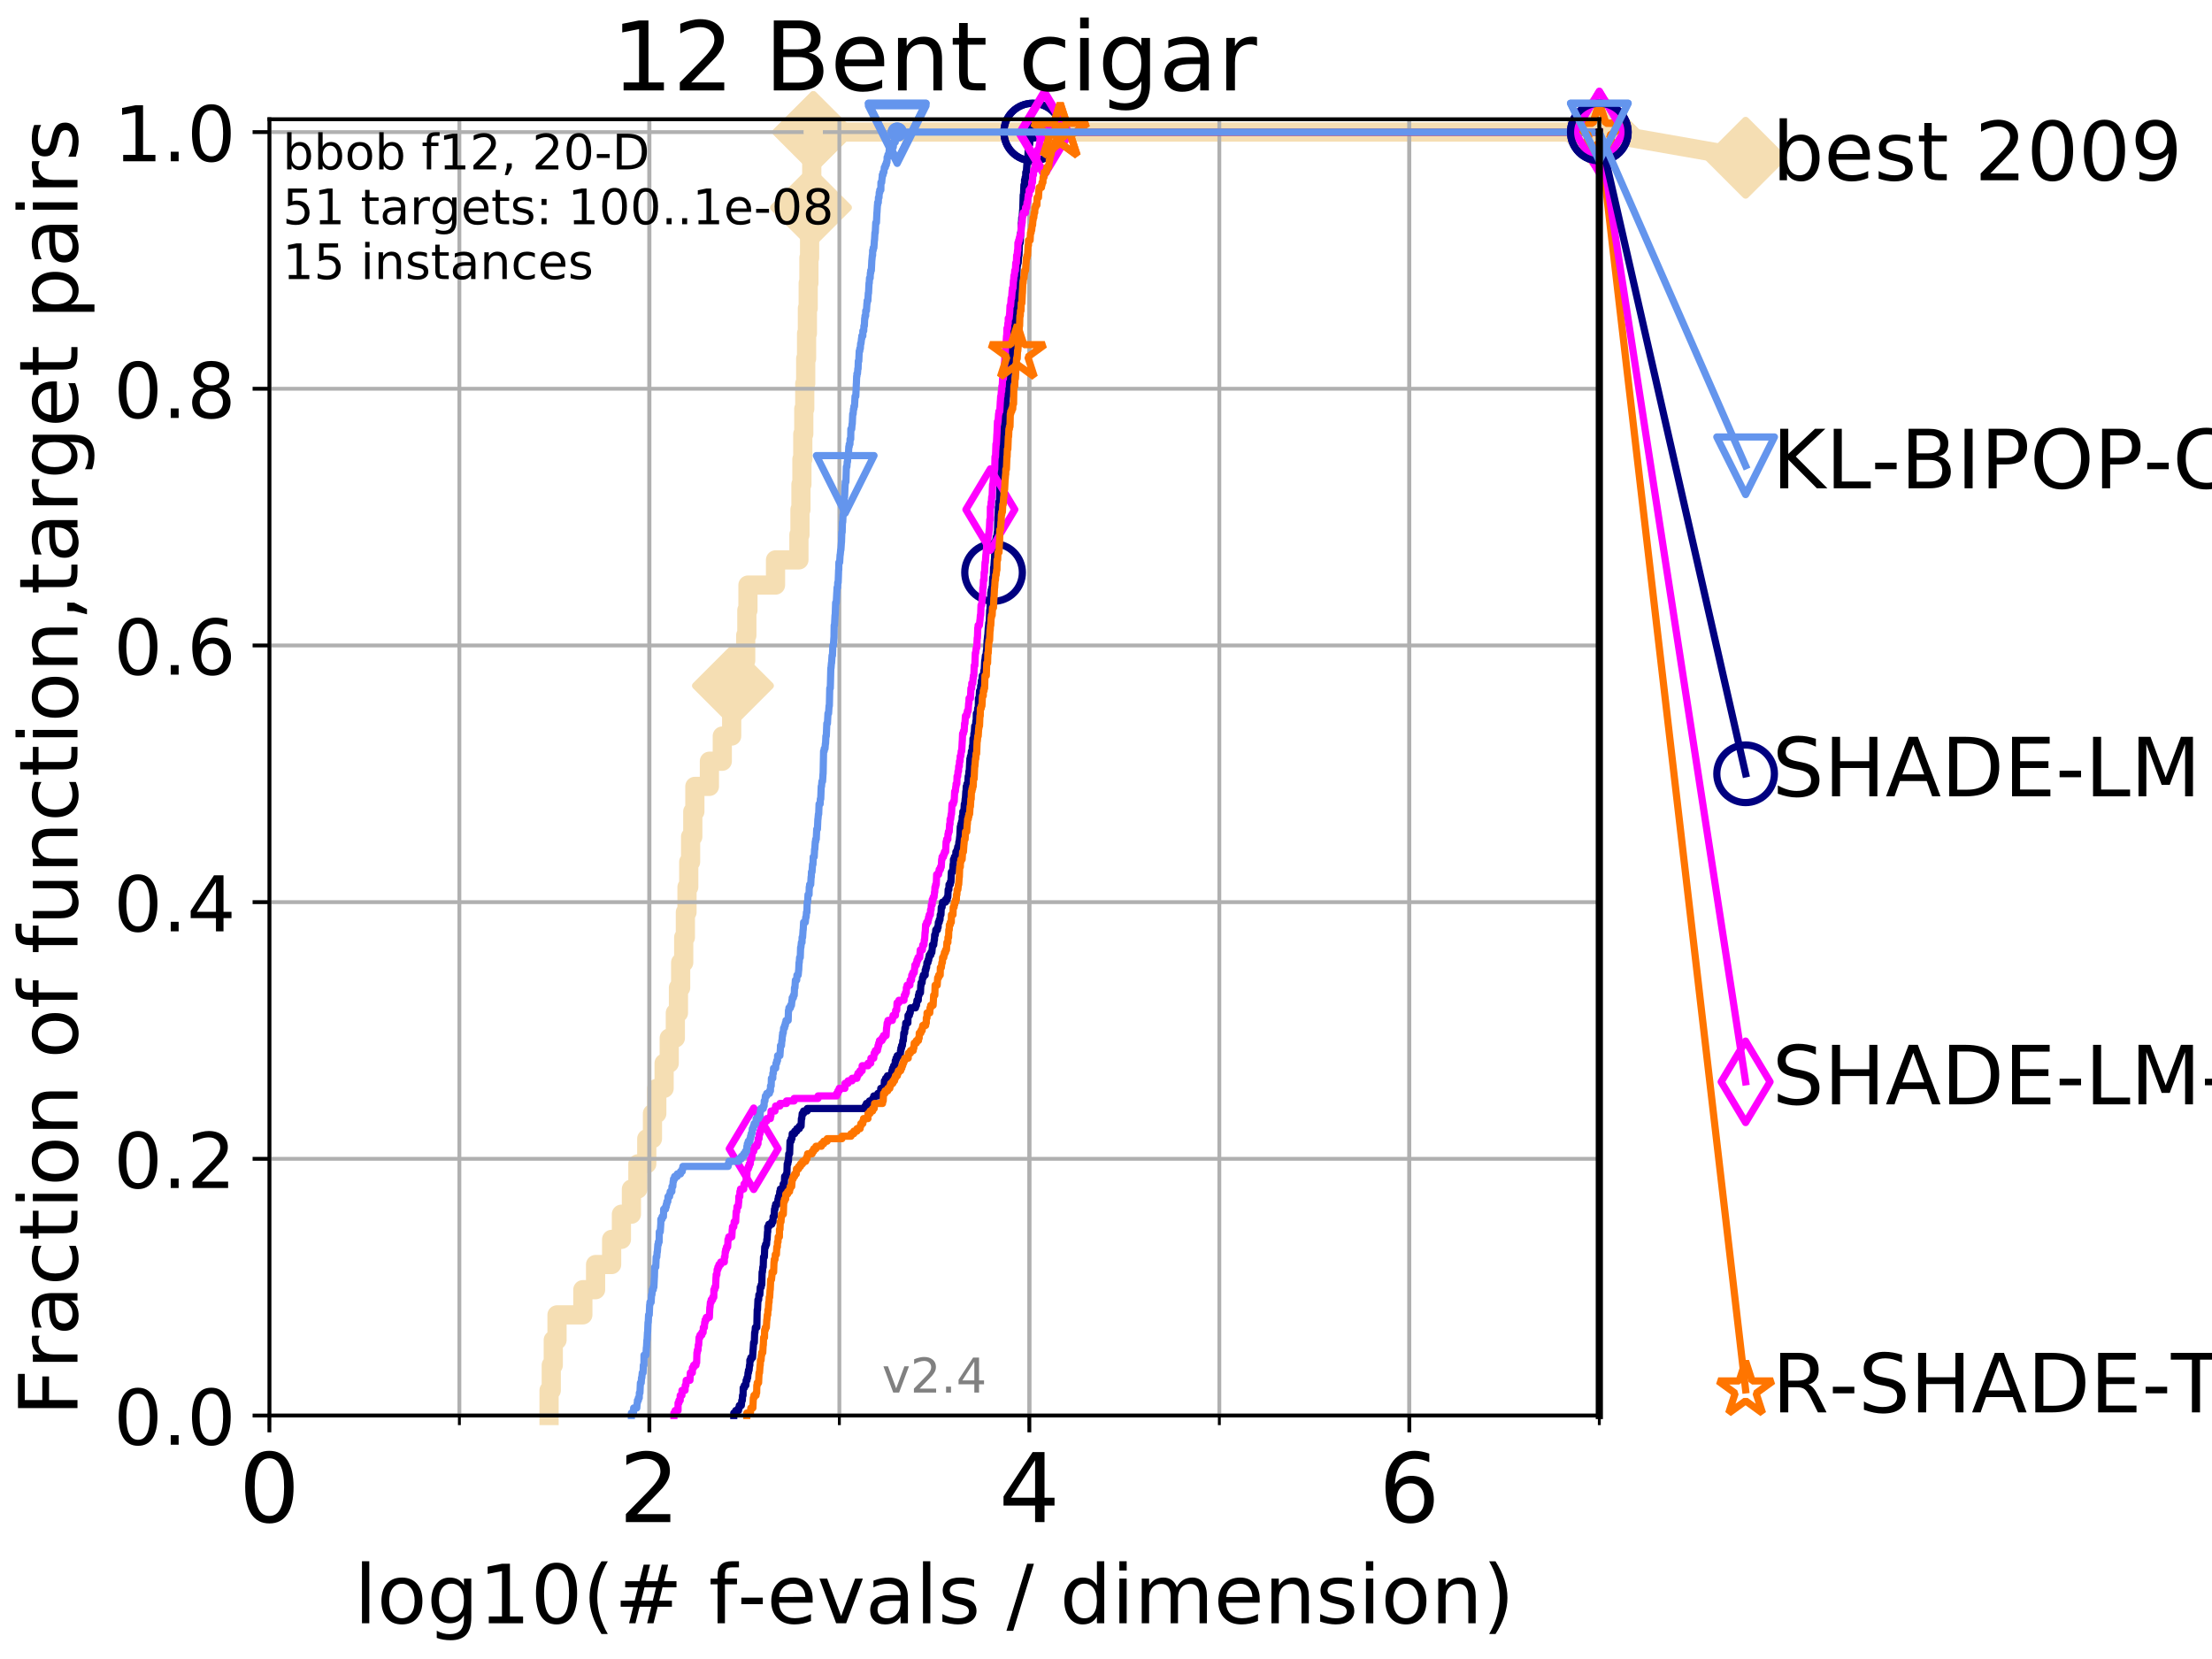 <?xml version="1.0" encoding="utf-8" standalone="no"?>
<!DOCTYPE svg PUBLIC "-//W3C//DTD SVG 1.1//EN"
  "http://www.w3.org/Graphics/SVG/1.1/DTD/svg11.dtd">
<!-- Created with matplotlib (http://matplotlib.org/) -->
<svg height="345.6pt" version="1.1" viewBox="0 0 460.8 345.6" width="460.8pt" xmlns="http://www.w3.org/2000/svg" xmlns:xlink="http://www.w3.org/1999/xlink">
 <defs>
  <style type="text/css">
*{stroke-linecap:butt;stroke-linejoin:round;}
  </style>
 </defs>
 <g id="figure_1">
  <g id="patch_1">
   <path d="M 0 345.6 
L 460.8 345.6 
L 460.8 0 
L 0 0 
z
" style="fill:#ffffff;"/>
  </g>
  <g id="axes_1">
   <g id="patch_2">
    <path d="M 56.12 294.88 
L 333.168 294.88 
L 333.168 24.84 
L 56.12 24.84 
z
" style="fill:#ffffff;"/>
   </g>
   <g id="line2d_1">
    <path d="M 114.38 294.88 
L 114.38 289.638 
L 114.838 289.638 
L 114.838 284.395 
L 115.256 284.395 
L 115.256 279.153 
L 116.037 279.153 
L 116.037 273.91 
L 121.417 273.91 
L 121.417 268.668 
L 124.069 268.668 
L 124.069 263.425 
L 127.416 263.425 
L 127.416 258.183 
L 129.45 258.183 
L 129.45 252.94 
L 131.537 252.94 
L 131.537 247.698 
L 132.883 247.698 
L 132.883 242.455 
L 134.735 242.455 
L 134.735 237.213 
L 135.918 237.213 
L 135.918 231.97 
L 136.821 231.97 
L 136.821 226.728 
L 138.346 226.728 
L 138.346 221.485 
L 139.412 221.485 
L 139.412 216.243 
L 140.688 216.243 
L 140.688 211 
L 141.334 211 
L 141.334 205.758 
L 141.793 205.758 
L 141.793 200.515 
L 142.428 200.515 
L 142.428 195.273 
L 142.776 195.273 
L 142.776 190.03 
L 143.117 190.03 
L 143.117 184.788 
L 143.478 184.788 
L 143.478 179.546 
L 143.863 179.546 
L 143.863 174.303 
L 144.321 174.303 
L 144.321 169.061 
L 144.753 169.061 
L 144.753 163.818 
L 147.782 163.818 
L 147.782 158.576 
L 150.464 158.576 
L 150.464 153.333 
L 152.419 153.333 
L 152.419 148.091 
L 152.686 148.091 
L 152.686 142.848 
L 155.129 142.848 
L 155.129 137.606 
L 155.345 137.606 
L 155.345 132.363 
L 155.581 132.363 
L 155.581 127.121 
L 155.814 127.121 
L 155.814 121.878 
L 161.556 121.878 
L 161.556 116.636 
L 166.43 116.636 
L 166.43 111.393 
L 166.648 111.393 
L 166.648 106.151 
L 166.853 106.151 
L 166.853 100.908 
L 167.052 100.908 
L 167.052 95.666 
L 167.236 95.666 
L 167.236 90.423 
L 167.441 90.423 
L 167.441 85.181 
L 167.645 85.181 
L 167.645 79.938 
L 167.844 79.938 
L 167.844 74.696 
L 168.025 74.696 
L 168.025 69.453 
L 168.197 69.453 
L 168.197 64.211 
L 168.363 64.211 
L 168.363 58.969 
L 168.51 58.969 
L 168.51 53.726 
L 168.653 53.726 
L 168.653 48.484 
L 168.793 48.484 
L 168.793 43.241 
L 168.945 43.241 
L 168.945 37.999 
L 169.104 37.999 
L 169.104 32.756 
L 169.429 32.756 
L 169.429 27.514 
L 333.168 27.514 
" style="fill:none;stroke:#f5deb3;stroke-linecap:square;stroke-width:4;"/>
   </g>
   <g id="line2d_2">
    <defs>
     <path d="M -0 7.778 
L 7.778 0 
L 0 -7.778 
L -7.778 -0 
z
" id="m49313f819e" style="stroke:#f5deb3;stroke-linejoin:miter;stroke-width:1.5;"/>
    </defs>
    <g>
     <use style="fill:#f5deb3;stroke:#f5deb3;stroke-linejoin:miter;stroke-width:1.5;" x="152.686" xlink:href="#m49313f819e" y="142.848"/>
     <use style="fill:#f5deb3;stroke:#f5deb3;stroke-linejoin:miter;stroke-width:1.5;" x="168.945" xlink:href="#m49313f819e" y="43.241"/>
     <use style="fill:#f5deb3;stroke:#f5deb3;stroke-linejoin:miter;stroke-width:1.5;" x="169.429" xlink:href="#m49313f819e" y="27.514"/>
     <use style="fill:#f5deb3;stroke:#f5deb3;stroke-linejoin:miter;stroke-width:1.5;" x="169.429" xlink:href="#m49313f819e" y="27.514"/>
     <use style="fill:#f5deb3;stroke:#f5deb3;stroke-linejoin:miter;stroke-width:1.5;" x="333.168" xlink:href="#m49313f819e" y="27.514"/>
    </g>
   </g>
   <g id="line2d_3">
    <path style="fill:none;stroke:#f5deb3;stroke-linecap:square;stroke-width:4;"/>
    <g/>
   </g>
   <g id="line2d_4">
    <path d="M 333.168 27.514 
L 363.643 32.861 
" style="fill:none;stroke:#f5deb3;stroke-linecap:square;stroke-width:4;"/>
    <g>
     <use style="fill:#f5deb3;stroke:#f5deb3;stroke-linejoin:miter;stroke-width:1.5;" x="333.168" xlink:href="#m49313f819e" y="27.514"/>
     <use style="fill:#f5deb3;stroke:#f5deb3;stroke-linejoin:miter;stroke-width:1.5;" x="363.643" xlink:href="#m49313f819e" y="32.861"/>
    </g>
   </g>
   <g id="matplotlib.axis_1">
    <g id="xtick_1">
     <g id="line2d_5">
      <path clip-path="url(#pcba1e71819)" d="M 56.12 294.88 
L 56.12 24.84 
" style="fill:none;stroke:#b0b0b0;stroke-linecap:square;stroke-width:0.8;"/>
     </g>
     <g id="line2d_6">
      <defs>
       <path d="M 0 0 
L 0 3.5 
" id="m96557ef5ff" style="stroke:#000000;stroke-width:0.8;"/>
      </defs>
      <g>
       <use style="stroke:#000000;stroke-width:0.8;" x="56.12" xlink:href="#m96557ef5ff" y="294.88"/>
      </g>
     </g>
     <g id="text_1">
      <!-- 0 -->
      <defs>
       <path d="M 31.781 66.406 
Q 24.172 66.406 20.328 58.906 
Q 16.5 51.422 16.5 36.375 
Q 16.5 21.391 20.328 13.891 
Q 24.172 6.391 31.781 6.391 
Q 39.453 6.391 43.281 13.891 
Q 47.125 21.391 47.125 36.375 
Q 47.125 51.422 43.281 58.906 
Q 39.453 66.406 31.781 66.406 
z
M 31.781 74.219 
Q 44.047 74.219 50.516 64.516 
Q 56.984 54.828 56.984 36.375 
Q 56.984 17.969 50.516 8.266 
Q 44.047 -1.422 31.781 -1.422 
Q 19.531 -1.422 13.062 8.266 
Q 6.594 17.969 6.594 36.375 
Q 6.594 54.828 13.062 64.516 
Q 19.531 74.219 31.781 74.219 
z
" id="DejaVuSans-30"/>
      </defs>
      <g transform="translate(49.758 317.077)scale(0.2 -0.2)">
       <use xlink:href="#DejaVuSans-30"/>
      </g>
     </g>
    </g>
    <g id="xtick_2">
     <g id="line2d_7">
      <path clip-path="url(#pcba1e71819)" d="M 135.277 294.88 
L 135.277 24.84 
" style="fill:none;stroke:#b0b0b0;stroke-linecap:square;stroke-width:0.8;"/>
     </g>
     <g id="line2d_8">
      <g>
       <use style="stroke:#000000;stroke-width:0.8;" x="135.277" xlink:href="#m96557ef5ff" y="294.88"/>
      </g>
     </g>
     <g id="text_2">
      <!-- 2 -->
      <defs>
       <path d="M 19.188 8.297 
L 53.609 8.297 
L 53.609 0 
L 7.328 0 
L 7.328 8.297 
Q 12.938 14.109 22.625 23.891 
Q 32.328 33.688 34.812 36.531 
Q 39.547 41.844 41.422 45.531 
Q 43.312 49.219 43.312 52.781 
Q 43.312 58.594 39.234 62.25 
Q 35.156 65.922 28.609 65.922 
Q 23.969 65.922 18.812 64.312 
Q 13.672 62.703 7.812 59.422 
L 7.812 69.391 
Q 13.766 71.781 18.938 73 
Q 24.125 74.219 28.422 74.219 
Q 39.75 74.219 46.484 68.547 
Q 53.219 62.891 53.219 53.422 
Q 53.219 48.922 51.531 44.891 
Q 49.859 40.875 45.406 35.406 
Q 44.188 33.984 37.641 27.219 
Q 31.109 20.453 19.188 8.297 
z
" id="DejaVuSans-32"/>
      </defs>
      <g transform="translate(128.914 317.077)scale(0.2 -0.2)">
       <use xlink:href="#DejaVuSans-32"/>
      </g>
     </g>
    </g>
    <g id="xtick_3">
     <g id="line2d_9">
      <path clip-path="url(#pcba1e71819)" d="M 214.433 294.88 
L 214.433 24.84 
" style="fill:none;stroke:#b0b0b0;stroke-linecap:square;stroke-width:0.8;"/>
     </g>
     <g id="line2d_10">
      <g>
       <use style="stroke:#000000;stroke-width:0.8;" x="214.433" xlink:href="#m96557ef5ff" y="294.88"/>
      </g>
     </g>
     <g id="text_3">
      <!-- 4 -->
      <defs>
       <path d="M 37.797 64.312 
L 12.891 25.391 
L 37.797 25.391 
z
M 35.203 72.906 
L 47.609 72.906 
L 47.609 25.391 
L 58.016 25.391 
L 58.016 17.188 
L 47.609 17.188 
L 47.609 0 
L 37.797 0 
L 37.797 17.188 
L 4.891 17.188 
L 4.891 26.703 
z
" id="DejaVuSans-34"/>
      </defs>
      <g transform="translate(208.071 317.077)scale(0.2 -0.2)">
       <use xlink:href="#DejaVuSans-34"/>
      </g>
     </g>
    </g>
    <g id="xtick_4">
     <g id="line2d_11">
      <path clip-path="url(#pcba1e71819)" d="M 293.59 294.88 
L 293.59 24.84 
" style="fill:none;stroke:#b0b0b0;stroke-linecap:square;stroke-width:0.8;"/>
     </g>
     <g id="line2d_12">
      <g>
       <use style="stroke:#000000;stroke-width:0.8;" x="293.59" xlink:href="#m96557ef5ff" y="294.88"/>
      </g>
     </g>
     <g id="text_4">
      <!-- 6 -->
      <defs>
       <path d="M 33.016 40.375 
Q 26.375 40.375 22.484 35.828 
Q 18.609 31.297 18.609 23.391 
Q 18.609 15.531 22.484 10.953 
Q 26.375 6.391 33.016 6.391 
Q 39.656 6.391 43.531 10.953 
Q 47.406 15.531 47.406 23.391 
Q 47.406 31.297 43.531 35.828 
Q 39.656 40.375 33.016 40.375 
z
M 52.594 71.297 
L 52.594 62.312 
Q 48.875 64.062 45.094 64.984 
Q 41.312 65.922 37.594 65.922 
Q 27.828 65.922 22.672 59.328 
Q 17.531 52.734 16.797 39.406 
Q 19.672 43.656 24.016 45.922 
Q 28.375 48.188 33.594 48.188 
Q 44.578 48.188 50.953 41.516 
Q 57.328 34.859 57.328 23.391 
Q 57.328 12.156 50.688 5.359 
Q 44.047 -1.422 33.016 -1.422 
Q 20.359 -1.422 13.672 8.266 
Q 6.984 17.969 6.984 36.375 
Q 6.984 53.656 15.188 63.938 
Q 23.391 74.219 37.203 74.219 
Q 40.922 74.219 44.703 73.484 
Q 48.484 72.75 52.594 71.297 
z
" id="DejaVuSans-36"/>
      </defs>
      <g transform="translate(287.227 317.077)scale(0.2 -0.2)">
       <use xlink:href="#DejaVuSans-36"/>
      </g>
     </g>
    </g>
    <g id="xtick_5">
     <g id="line2d_13">
      <path clip-path="url(#pcba1e71819)" d="M 56.12 294.88 
L 56.12 24.84 
" style="fill:none;stroke:#b0b0b0;stroke-linecap:square;stroke-width:0.8;"/>
     </g>
     <g id="line2d_14">
      <defs>
       <path d="M 0 0 
L 0 2 
" id="m003ad9e4d8" style="stroke:#000000;stroke-width:0.6;"/>
      </defs>
      <g>
       <use style="stroke:#000000;stroke-width:0.6;" x="56.12" xlink:href="#m003ad9e4d8" y="294.88"/>
      </g>
     </g>
    </g>
    <g id="xtick_6">
     <g id="line2d_15">
      <path clip-path="url(#pcba1e71819)" d="M 95.698 294.88 
L 95.698 24.84 
" style="fill:none;stroke:#b0b0b0;stroke-linecap:square;stroke-width:0.8;"/>
     </g>
     <g id="line2d_16">
      <g>
       <use style="stroke:#000000;stroke-width:0.6;" x="95.698" xlink:href="#m003ad9e4d8" y="294.88"/>
      </g>
     </g>
    </g>
    <g id="xtick_7">
     <g id="line2d_17">
      <path clip-path="url(#pcba1e71819)" d="M 135.277 294.88 
L 135.277 24.84 
" style="fill:none;stroke:#b0b0b0;stroke-linecap:square;stroke-width:0.8;"/>
     </g>
     <g id="line2d_18">
      <g>
       <use style="stroke:#000000;stroke-width:0.6;" x="135.277" xlink:href="#m003ad9e4d8" y="294.88"/>
      </g>
     </g>
    </g>
    <g id="xtick_8">
     <g id="line2d_19">
      <path clip-path="url(#pcba1e71819)" d="M 174.855 294.88 
L 174.855 24.84 
" style="fill:none;stroke:#b0b0b0;stroke-linecap:square;stroke-width:0.8;"/>
     </g>
     <g id="line2d_20">
      <g>
       <use style="stroke:#000000;stroke-width:0.6;" x="174.855" xlink:href="#m003ad9e4d8" y="294.88"/>
      </g>
     </g>
    </g>
    <g id="xtick_9">
     <g id="line2d_21">
      <path clip-path="url(#pcba1e71819)" d="M 214.433 294.88 
L 214.433 24.84 
" style="fill:none;stroke:#b0b0b0;stroke-linecap:square;stroke-width:0.8;"/>
     </g>
     <g id="line2d_22">
      <g>
       <use style="stroke:#000000;stroke-width:0.6;" x="214.433" xlink:href="#m003ad9e4d8" y="294.88"/>
      </g>
     </g>
    </g>
    <g id="xtick_10">
     <g id="line2d_23">
      <path clip-path="url(#pcba1e71819)" d="M 254.011 294.88 
L 254.011 24.84 
" style="fill:none;stroke:#b0b0b0;stroke-linecap:square;stroke-width:0.8;"/>
     </g>
     <g id="line2d_24">
      <g>
       <use style="stroke:#000000;stroke-width:0.6;" x="254.011" xlink:href="#m003ad9e4d8" y="294.88"/>
      </g>
     </g>
    </g>
    <g id="xtick_11">
     <g id="line2d_25">
      <path clip-path="url(#pcba1e71819)" d="M 293.59 294.88 
L 293.59 24.84 
" style="fill:none;stroke:#b0b0b0;stroke-linecap:square;stroke-width:0.8;"/>
     </g>
     <g id="line2d_26">
      <g>
       <use style="stroke:#000000;stroke-width:0.6;" x="293.59" xlink:href="#m003ad9e4d8" y="294.88"/>
      </g>
     </g>
    </g>
    <g id="xtick_12">
     <g id="line2d_27">
      <path clip-path="url(#pcba1e71819)" d="M 333.168 294.88 
L 333.168 24.84 
" style="fill:none;stroke:#b0b0b0;stroke-linecap:square;stroke-width:0.8;"/>
     </g>
     <g id="line2d_28">
      <g>
       <use style="stroke:#000000;stroke-width:0.6;" x="333.168" xlink:href="#m003ad9e4d8" y="294.88"/>
      </g>
     </g>
    </g>
    <g id="text_5">
     <!-- log10(# f-evals / dimension) -->
     <defs>
      <path d="M 9.422 75.984 
L 18.406 75.984 
L 18.406 0 
L 9.422 0 
z
" id="DejaVuSans-6c"/>
      <path d="M 30.609 48.391 
Q 23.391 48.391 19.188 42.75 
Q 14.984 37.109 14.984 27.297 
Q 14.984 17.484 19.156 11.844 
Q 23.344 6.203 30.609 6.203 
Q 37.797 6.203 41.984 11.859 
Q 46.188 17.531 46.188 27.297 
Q 46.188 37.016 41.984 42.703 
Q 37.797 48.391 30.609 48.391 
z
M 30.609 56 
Q 42.328 56 49.016 48.375 
Q 55.719 40.766 55.719 27.297 
Q 55.719 13.875 49.016 6.219 
Q 42.328 -1.422 30.609 -1.422 
Q 18.844 -1.422 12.172 6.219 
Q 5.516 13.875 5.516 27.297 
Q 5.516 40.766 12.172 48.375 
Q 18.844 56 30.609 56 
z
" id="DejaVuSans-6f"/>
      <path d="M 45.406 27.984 
Q 45.406 37.75 41.375 43.109 
Q 37.359 48.484 30.078 48.484 
Q 22.859 48.484 18.828 43.109 
Q 14.797 37.75 14.797 27.984 
Q 14.797 18.266 18.828 12.891 
Q 22.859 7.516 30.078 7.516 
Q 37.359 7.516 41.375 12.891 
Q 45.406 18.266 45.406 27.984 
z
M 54.391 6.781 
Q 54.391 -7.172 48.188 -13.984 
Q 42 -20.797 29.203 -20.797 
Q 24.469 -20.797 20.266 -20.094 
Q 16.062 -19.391 12.109 -17.922 
L 12.109 -9.188 
Q 16.062 -11.328 19.922 -12.344 
Q 23.781 -13.375 27.781 -13.375 
Q 36.625 -13.375 41.016 -8.766 
Q 45.406 -4.156 45.406 5.172 
L 45.406 9.625 
Q 42.625 4.781 38.281 2.391 
Q 33.938 0 27.875 0 
Q 17.828 0 11.672 7.656 
Q 5.516 15.328 5.516 27.984 
Q 5.516 40.672 11.672 48.328 
Q 17.828 56 27.875 56 
Q 33.938 56 38.281 53.609 
Q 42.625 51.219 45.406 46.391 
L 45.406 54.688 
L 54.391 54.688 
z
" id="DejaVuSans-67"/>
      <path d="M 12.406 8.297 
L 28.516 8.297 
L 28.516 63.922 
L 10.984 60.406 
L 10.984 69.391 
L 28.422 72.906 
L 38.281 72.906 
L 38.281 8.297 
L 54.391 8.297 
L 54.391 0 
L 12.406 0 
z
" id="DejaVuSans-31"/>
      <path d="M 31 75.875 
Q 24.469 64.656 21.281 53.656 
Q 18.109 42.672 18.109 31.391 
Q 18.109 20.125 21.312 9.062 
Q 24.516 -2 31 -13.188 
L 23.188 -13.188 
Q 15.875 -1.703 12.234 9.375 
Q 8.594 20.453 8.594 31.391 
Q 8.594 42.281 12.203 53.312 
Q 15.828 64.359 23.188 75.875 
z
" id="DejaVuSans-28"/>
      <path d="M 51.125 44 
L 36.922 44 
L 32.812 27.688 
L 47.125 27.688 
z
M 43.797 71.781 
L 38.719 51.516 
L 52.984 51.516 
L 58.109 71.781 
L 65.922 71.781 
L 60.891 51.516 
L 76.125 51.516 
L 76.125 44 
L 58.984 44 
L 54.984 27.688 
L 70.516 27.688 
L 70.516 20.219 
L 53.078 20.219 
L 48 0 
L 40.188 0 
L 45.219 20.219 
L 30.906 20.219 
L 25.875 0 
L 18.016 0 
L 23.094 20.219 
L 7.719 20.219 
L 7.719 27.688 
L 24.906 27.688 
L 29 44 
L 13.281 44 
L 13.281 51.516 
L 30.906 51.516 
L 35.891 71.781 
z
" id="DejaVuSans-23"/>
      <path id="DejaVuSans-20"/>
      <path d="M 37.109 75.984 
L 37.109 68.5 
L 28.516 68.5 
Q 23.688 68.5 21.797 66.547 
Q 19.922 64.594 19.922 59.516 
L 19.922 54.688 
L 34.719 54.688 
L 34.719 47.703 
L 19.922 47.703 
L 19.922 0 
L 10.891 0 
L 10.891 47.703 
L 2.297 47.703 
L 2.297 54.688 
L 10.891 54.688 
L 10.891 58.5 
Q 10.891 67.625 15.141 71.797 
Q 19.391 75.984 28.609 75.984 
z
" id="DejaVuSans-66"/>
      <path d="M 4.891 31.391 
L 31.203 31.391 
L 31.203 23.391 
L 4.891 23.391 
z
" id="DejaVuSans-2d"/>
      <path d="M 56.203 29.594 
L 56.203 25.203 
L 14.891 25.203 
Q 15.484 15.922 20.484 11.062 
Q 25.484 6.203 34.422 6.203 
Q 39.594 6.203 44.453 7.469 
Q 49.312 8.734 54.109 11.281 
L 54.109 2.781 
Q 49.266 0.734 44.188 -0.344 
Q 39.109 -1.422 33.891 -1.422 
Q 20.797 -1.422 13.156 6.188 
Q 5.516 13.812 5.516 26.812 
Q 5.516 40.234 12.766 48.109 
Q 20.016 56 32.328 56 
Q 43.359 56 49.781 48.891 
Q 56.203 41.797 56.203 29.594 
z
M 47.219 32.234 
Q 47.125 39.594 43.094 43.984 
Q 39.062 48.391 32.422 48.391 
Q 24.906 48.391 20.391 44.141 
Q 15.875 39.891 15.188 32.172 
z
" id="DejaVuSans-65"/>
      <path d="M 2.984 54.688 
L 12.5 54.688 
L 29.594 8.797 
L 46.688 54.688 
L 56.203 54.688 
L 35.688 0 
L 23.484 0 
z
" id="DejaVuSans-76"/>
      <path d="M 34.281 27.484 
Q 23.391 27.484 19.188 25 
Q 14.984 22.516 14.984 16.5 
Q 14.984 11.719 18.141 8.906 
Q 21.297 6.109 26.703 6.109 
Q 34.188 6.109 38.703 11.406 
Q 43.219 16.703 43.219 25.484 
L 43.219 27.484 
z
M 52.203 31.203 
L 52.203 0 
L 43.219 0 
L 43.219 8.297 
Q 40.141 3.328 35.547 0.953 
Q 30.953 -1.422 24.312 -1.422 
Q 15.922 -1.422 10.953 3.297 
Q 6 8.016 6 15.922 
Q 6 25.141 12.172 29.828 
Q 18.359 34.516 30.609 34.516 
L 43.219 34.516 
L 43.219 35.406 
Q 43.219 41.609 39.141 45 
Q 35.062 48.391 27.688 48.391 
Q 23 48.391 18.547 47.266 
Q 14.109 46.141 10.016 43.891 
L 10.016 52.203 
Q 14.938 54.109 19.578 55.047 
Q 24.219 56 28.609 56 
Q 40.484 56 46.344 49.844 
Q 52.203 43.703 52.203 31.203 
z
" id="DejaVuSans-61"/>
      <path d="M 44.281 53.078 
L 44.281 44.578 
Q 40.484 46.531 36.375 47.5 
Q 32.281 48.484 27.875 48.484 
Q 21.188 48.484 17.844 46.438 
Q 14.5 44.391 14.5 40.281 
Q 14.5 37.156 16.891 35.375 
Q 19.281 33.594 26.516 31.984 
L 29.594 31.297 
Q 39.156 29.25 43.188 25.516 
Q 47.219 21.781 47.219 15.094 
Q 47.219 7.469 41.188 3.016 
Q 35.156 -1.422 24.609 -1.422 
Q 20.219 -1.422 15.453 -0.562 
Q 10.688 0.297 5.422 2 
L 5.422 11.281 
Q 10.406 8.688 15.234 7.391 
Q 20.062 6.109 24.812 6.109 
Q 31.156 6.109 34.562 8.281 
Q 37.984 10.453 37.984 14.406 
Q 37.984 18.062 35.516 20.016 
Q 33.062 21.969 24.703 23.781 
L 21.578 24.516 
Q 13.234 26.266 9.516 29.906 
Q 5.812 33.547 5.812 39.891 
Q 5.812 47.609 11.281 51.797 
Q 16.75 56 26.812 56 
Q 31.781 56 36.172 55.266 
Q 40.578 54.547 44.281 53.078 
z
" id="DejaVuSans-73"/>
      <path d="M 25.391 72.906 
L 33.688 72.906 
L 8.297 -9.281 
L 0 -9.281 
z
" id="DejaVuSans-2f"/>
      <path d="M 45.406 46.391 
L 45.406 75.984 
L 54.391 75.984 
L 54.391 0 
L 45.406 0 
L 45.406 8.203 
Q 42.578 3.328 38.25 0.953 
Q 33.938 -1.422 27.875 -1.422 
Q 17.969 -1.422 11.734 6.484 
Q 5.516 14.406 5.516 27.297 
Q 5.516 40.188 11.734 48.094 
Q 17.969 56 27.875 56 
Q 33.938 56 38.25 53.625 
Q 42.578 51.266 45.406 46.391 
z
M 14.797 27.297 
Q 14.797 17.391 18.875 11.75 
Q 22.953 6.109 30.078 6.109 
Q 37.203 6.109 41.297 11.75 
Q 45.406 17.391 45.406 27.297 
Q 45.406 37.203 41.297 42.844 
Q 37.203 48.484 30.078 48.484 
Q 22.953 48.484 18.875 42.844 
Q 14.797 37.203 14.797 27.297 
z
" id="DejaVuSans-64"/>
      <path d="M 9.422 54.688 
L 18.406 54.688 
L 18.406 0 
L 9.422 0 
z
M 9.422 75.984 
L 18.406 75.984 
L 18.406 64.594 
L 9.422 64.594 
z
" id="DejaVuSans-69"/>
      <path d="M 52 44.188 
Q 55.375 50.25 60.062 53.125 
Q 64.75 56 71.094 56 
Q 79.641 56 84.281 50.016 
Q 88.922 44.047 88.922 33.016 
L 88.922 0 
L 79.891 0 
L 79.891 32.719 
Q 79.891 40.578 77.094 44.375 
Q 74.312 48.188 68.609 48.188 
Q 61.625 48.188 57.562 43.547 
Q 53.516 38.922 53.516 30.906 
L 53.516 0 
L 44.484 0 
L 44.484 32.719 
Q 44.484 40.625 41.703 44.406 
Q 38.922 48.188 33.109 48.188 
Q 26.219 48.188 22.156 43.531 
Q 18.109 38.875 18.109 30.906 
L 18.109 0 
L 9.078 0 
L 9.078 54.688 
L 18.109 54.688 
L 18.109 46.188 
Q 21.188 51.219 25.484 53.609 
Q 29.781 56 35.688 56 
Q 41.656 56 45.828 52.969 
Q 50 49.953 52 44.188 
z
" id="DejaVuSans-6d"/>
      <path d="M 54.891 33.016 
L 54.891 0 
L 45.906 0 
L 45.906 32.719 
Q 45.906 40.484 42.875 44.328 
Q 39.844 48.188 33.797 48.188 
Q 26.516 48.188 22.312 43.547 
Q 18.109 38.922 18.109 30.906 
L 18.109 0 
L 9.078 0 
L 9.078 54.688 
L 18.109 54.688 
L 18.109 46.188 
Q 21.344 51.125 25.703 53.562 
Q 30.078 56 35.797 56 
Q 45.219 56 50.047 50.172 
Q 54.891 44.344 54.891 33.016 
z
" id="DejaVuSans-6e"/>
      <path d="M 8.016 75.875 
L 15.828 75.875 
Q 23.141 64.359 26.781 53.312 
Q 30.422 42.281 30.422 31.391 
Q 30.422 20.453 26.781 9.375 
Q 23.141 -1.703 15.828 -13.188 
L 8.016 -13.188 
Q 14.5 -2 17.703 9.062 
Q 20.906 20.125 20.906 31.391 
Q 20.906 42.672 17.703 53.656 
Q 14.5 64.656 8.016 75.875 
z
" id="DejaVuSans-29"/>
     </defs>
     <g transform="translate(73.803 338.154)scale(0.17 -0.17)">
      <use xlink:href="#DejaVuSans-6c"/>
      <use x="27.783" xlink:href="#DejaVuSans-6f"/>
      <use x="88.965" xlink:href="#DejaVuSans-67"/>
      <use x="152.441" xlink:href="#DejaVuSans-31"/>
      <use x="216.064" xlink:href="#DejaVuSans-30"/>
      <use x="279.688" xlink:href="#DejaVuSans-28"/>
      <use x="318.701" xlink:href="#DejaVuSans-23"/>
      <use x="402.49" xlink:href="#DejaVuSans-20"/>
      <use x="434.277" xlink:href="#DejaVuSans-66"/>
      <use x="469.404" xlink:href="#DejaVuSans-2d"/>
      <use x="505.488" xlink:href="#DejaVuSans-65"/>
      <use x="567.012" xlink:href="#DejaVuSans-76"/>
      <use x="626.191" xlink:href="#DejaVuSans-61"/>
      <use x="687.471" xlink:href="#DejaVuSans-6c"/>
      <use x="715.254" xlink:href="#DejaVuSans-73"/>
      <use x="767.354" xlink:href="#DejaVuSans-20"/>
      <use x="799.141" xlink:href="#DejaVuSans-2f"/>
      <use x="832.832" xlink:href="#DejaVuSans-20"/>
      <use x="864.619" xlink:href="#DejaVuSans-64"/>
      <use x="928.096" xlink:href="#DejaVuSans-69"/>
      <use x="955.879" xlink:href="#DejaVuSans-6d"/>
      <use x="1053.291" xlink:href="#DejaVuSans-65"/>
      <use x="1114.814" xlink:href="#DejaVuSans-6e"/>
      <use x="1178.193" xlink:href="#DejaVuSans-73"/>
      <use x="1230.293" xlink:href="#DejaVuSans-69"/>
      <use x="1258.076" xlink:href="#DejaVuSans-6f"/>
      <use x="1319.258" xlink:href="#DejaVuSans-6e"/>
      <use x="1382.637" xlink:href="#DejaVuSans-29"/>
     </g>
    </g>
   </g>
   <g id="matplotlib.axis_2">
    <g id="ytick_1">
     <g id="line2d_29">
      <path clip-path="url(#pcba1e71819)" d="M 56.12 294.88 
L 333.168 294.88 
" style="fill:none;stroke:#b0b0b0;stroke-linecap:square;stroke-width:0.8;"/>
     </g>
     <g id="line2d_30">
      <defs>
       <path d="M 0 0 
L -3.5 0 
" id="m35197bf787" style="stroke:#000000;stroke-width:0.8;"/>
      </defs>
      <g>
       <use style="stroke:#000000;stroke-width:0.8;" x="56.12" xlink:href="#m35197bf787" y="294.88"/>
      </g>
     </g>
     <g id="text_6">
      <!-- 0.0 -->
      <defs>
       <path d="M 10.688 12.406 
L 21 12.406 
L 21 0 
L 10.688 0 
z
" id="DejaVuSans-2e"/>
      </defs>
      <g transform="translate(23.675 300.959)scale(0.16 -0.16)">
       <use xlink:href="#DejaVuSans-30"/>
       <use x="63.623" xlink:href="#DejaVuSans-2e"/>
       <use x="95.41" xlink:href="#DejaVuSans-30"/>
      </g>
     </g>
    </g>
    <g id="ytick_2">
     <g id="line2d_31">
      <path clip-path="url(#pcba1e71819)" d="M 56.12 241.407 
L 333.168 241.407 
" style="fill:none;stroke:#b0b0b0;stroke-linecap:square;stroke-width:0.8;"/>
     </g>
     <g id="line2d_32">
      <g>
       <use style="stroke:#000000;stroke-width:0.8;" x="56.12" xlink:href="#m35197bf787" y="241.407"/>
      </g>
     </g>
     <g id="text_7">
      <!-- 0.2 -->
      <g transform="translate(23.675 247.485)scale(0.16 -0.16)">
       <use xlink:href="#DejaVuSans-30"/>
       <use x="63.623" xlink:href="#DejaVuSans-2e"/>
       <use x="95.41" xlink:href="#DejaVuSans-32"/>
      </g>
     </g>
    </g>
    <g id="ytick_3">
     <g id="line2d_33">
      <path clip-path="url(#pcba1e71819)" d="M 56.12 187.933 
L 333.168 187.933 
" style="fill:none;stroke:#b0b0b0;stroke-linecap:square;stroke-width:0.8;"/>
     </g>
     <g id="line2d_34">
      <g>
       <use style="stroke:#000000;stroke-width:0.8;" x="56.12" xlink:href="#m35197bf787" y="187.933"/>
      </g>
     </g>
     <g id="text_8">
      <!-- 0.4 -->
      <g transform="translate(23.675 194.012)scale(0.16 -0.16)">
       <use xlink:href="#DejaVuSans-30"/>
       <use x="63.623" xlink:href="#DejaVuSans-2e"/>
       <use x="95.41" xlink:href="#DejaVuSans-34"/>
      </g>
     </g>
    </g>
    <g id="ytick_4">
     <g id="line2d_35">
      <path clip-path="url(#pcba1e71819)" d="M 56.12 134.46 
L 333.168 134.46 
" style="fill:none;stroke:#b0b0b0;stroke-linecap:square;stroke-width:0.8;"/>
     </g>
     <g id="line2d_36">
      <g>
       <use style="stroke:#000000;stroke-width:0.8;" x="56.12" xlink:href="#m35197bf787" y="134.46"/>
      </g>
     </g>
     <g id="text_9">
      <!-- 0.6 -->
      <g transform="translate(23.675 140.539)scale(0.16 -0.16)">
       <use xlink:href="#DejaVuSans-30"/>
       <use x="63.623" xlink:href="#DejaVuSans-2e"/>
       <use x="95.41" xlink:href="#DejaVuSans-36"/>
      </g>
     </g>
    </g>
    <g id="ytick_5">
     <g id="line2d_37">
      <path clip-path="url(#pcba1e71819)" d="M 56.12 80.987 
L 333.168 80.987 
" style="fill:none;stroke:#b0b0b0;stroke-linecap:square;stroke-width:0.8;"/>
     </g>
     <g id="line2d_38">
      <g>
       <use style="stroke:#000000;stroke-width:0.8;" x="56.12" xlink:href="#m35197bf787" y="80.987"/>
      </g>
     </g>
     <g id="text_10">
      <!-- 0.8 -->
      <defs>
       <path d="M 31.781 34.625 
Q 24.75 34.625 20.719 30.859 
Q 16.703 27.094 16.703 20.516 
Q 16.703 13.922 20.719 10.156 
Q 24.75 6.391 31.781 6.391 
Q 38.812 6.391 42.859 10.172 
Q 46.922 13.969 46.922 20.516 
Q 46.922 27.094 42.891 30.859 
Q 38.875 34.625 31.781 34.625 
z
M 21.922 38.812 
Q 15.578 40.375 12.031 44.719 
Q 8.5 49.078 8.5 55.328 
Q 8.5 64.062 14.719 69.141 
Q 20.953 74.219 31.781 74.219 
Q 42.672 74.219 48.875 69.141 
Q 55.078 64.062 55.078 55.328 
Q 55.078 49.078 51.531 44.719 
Q 48 40.375 41.703 38.812 
Q 48.828 37.156 52.797 32.312 
Q 56.781 27.484 56.781 20.516 
Q 56.781 9.906 50.312 4.234 
Q 43.844 -1.422 31.781 -1.422 
Q 19.734 -1.422 13.25 4.234 
Q 6.781 9.906 6.781 20.516 
Q 6.781 27.484 10.781 32.312 
Q 14.797 37.156 21.922 38.812 
z
M 18.312 54.391 
Q 18.312 48.734 21.844 45.562 
Q 25.391 42.391 31.781 42.391 
Q 38.141 42.391 41.719 45.562 
Q 45.312 48.734 45.312 54.391 
Q 45.312 60.062 41.719 63.234 
Q 38.141 66.406 31.781 66.406 
Q 25.391 66.406 21.844 63.234 
Q 18.312 60.062 18.312 54.391 
z
" id="DejaVuSans-38"/>
      </defs>
      <g transform="translate(23.675 87.066)scale(0.16 -0.16)">
       <use xlink:href="#DejaVuSans-30"/>
       <use x="63.623" xlink:href="#DejaVuSans-2e"/>
       <use x="95.41" xlink:href="#DejaVuSans-38"/>
      </g>
     </g>
    </g>
    <g id="ytick_6">
     <g id="line2d_39">
      <path clip-path="url(#pcba1e71819)" d="M 56.12 27.514 
L 333.168 27.514 
" style="fill:none;stroke:#b0b0b0;stroke-linecap:square;stroke-width:0.8;"/>
     </g>
     <g id="line2d_40">
      <g>
       <use style="stroke:#000000;stroke-width:0.8;" x="56.12" xlink:href="#m35197bf787" y="27.514"/>
      </g>
     </g>
     <g id="text_11">
      <!-- 1.0 -->
      <g transform="translate(23.675 33.592)scale(0.16 -0.16)">
       <use xlink:href="#DejaVuSans-31"/>
       <use x="63.623" xlink:href="#DejaVuSans-2e"/>
       <use x="95.41" xlink:href="#DejaVuSans-30"/>
      </g>
     </g>
    </g>
    <g id="text_12">
     <!-- Fraction of function,target pairs -->
     <defs>
      <path d="M 9.812 72.906 
L 51.703 72.906 
L 51.703 64.594 
L 19.672 64.594 
L 19.672 43.109 
L 48.578 43.109 
L 48.578 34.812 
L 19.672 34.812 
L 19.672 0 
L 9.812 0 
z
" id="DejaVuSans-46"/>
      <path d="M 41.109 46.297 
Q 39.594 47.172 37.812 47.578 
Q 36.031 48 33.891 48 
Q 26.266 48 22.188 43.047 
Q 18.109 38.094 18.109 28.812 
L 18.109 0 
L 9.078 0 
L 9.078 54.688 
L 18.109 54.688 
L 18.109 46.188 
Q 20.953 51.172 25.484 53.578 
Q 30.031 56 36.531 56 
Q 37.453 56 38.578 55.875 
Q 39.703 55.766 41.062 55.516 
z
" id="DejaVuSans-72"/>
      <path d="M 48.781 52.594 
L 48.781 44.188 
Q 44.969 46.297 41.141 47.344 
Q 37.312 48.391 33.406 48.391 
Q 24.656 48.391 19.812 42.844 
Q 14.984 37.312 14.984 27.297 
Q 14.984 17.281 19.812 11.734 
Q 24.656 6.203 33.406 6.203 
Q 37.312 6.203 41.141 7.25 
Q 44.969 8.297 48.781 10.406 
L 48.781 2.094 
Q 45.016 0.344 40.984 -0.531 
Q 36.969 -1.422 32.422 -1.422 
Q 20.062 -1.422 12.781 6.344 
Q 5.516 14.109 5.516 27.297 
Q 5.516 40.672 12.859 48.328 
Q 20.219 56 33.016 56 
Q 37.156 56 41.109 55.141 
Q 45.062 54.297 48.781 52.594 
z
" id="DejaVuSans-63"/>
      <path d="M 18.312 70.219 
L 18.312 54.688 
L 36.812 54.688 
L 36.812 47.703 
L 18.312 47.703 
L 18.312 18.016 
Q 18.312 11.328 20.141 9.422 
Q 21.969 7.516 27.594 7.516 
L 36.812 7.516 
L 36.812 0 
L 27.594 0 
Q 17.188 0 13.234 3.875 
Q 9.281 7.766 9.281 18.016 
L 9.281 47.703 
L 2.688 47.703 
L 2.688 54.688 
L 9.281 54.688 
L 9.281 70.219 
z
" id="DejaVuSans-74"/>
      <path d="M 8.5 21.578 
L 8.5 54.688 
L 17.484 54.688 
L 17.484 21.922 
Q 17.484 14.156 20.5 10.266 
Q 23.531 6.391 29.594 6.391 
Q 36.859 6.391 41.078 11.031 
Q 45.312 15.672 45.312 23.688 
L 45.312 54.688 
L 54.297 54.688 
L 54.297 0 
L 45.312 0 
L 45.312 8.406 
Q 42.047 3.422 37.719 1 
Q 33.406 -1.422 27.688 -1.422 
Q 18.266 -1.422 13.375 4.438 
Q 8.5 10.297 8.5 21.578 
z
M 31.109 56 
z
" id="DejaVuSans-75"/>
      <path d="M 11.719 12.406 
L 22.016 12.406 
L 22.016 4 
L 14.016 -11.625 
L 7.719 -11.625 
L 11.719 4 
z
" id="DejaVuSans-2c"/>
      <path d="M 18.109 8.203 
L 18.109 -20.797 
L 9.078 -20.797 
L 9.078 54.688 
L 18.109 54.688 
L 18.109 46.391 
Q 20.953 51.266 25.266 53.625 
Q 29.594 56 35.594 56 
Q 45.562 56 51.781 48.094 
Q 58.016 40.188 58.016 27.297 
Q 58.016 14.406 51.781 6.484 
Q 45.562 -1.422 35.594 -1.422 
Q 29.594 -1.422 25.266 0.953 
Q 20.953 3.328 18.109 8.203 
z
M 48.688 27.297 
Q 48.688 37.203 44.609 42.844 
Q 40.531 48.484 33.406 48.484 
Q 26.266 48.484 22.188 42.844 
Q 18.109 37.203 18.109 27.297 
Q 18.109 17.391 22.188 11.75 
Q 26.266 6.109 33.406 6.109 
Q 40.531 6.109 44.609 11.75 
Q 48.688 17.391 48.688 27.297 
z
" id="DejaVuSans-70"/>
     </defs>
     <g transform="translate(16.14 294.999)rotate(-90)scale(0.17 -0.17)">
      <use xlink:href="#DejaVuSans-46"/>
      <use x="57.41" xlink:href="#DejaVuSans-72"/>
      <use x="98.523" xlink:href="#DejaVuSans-61"/>
      <use x="159.803" xlink:href="#DejaVuSans-63"/>
      <use x="214.783" xlink:href="#DejaVuSans-74"/>
      <use x="253.992" xlink:href="#DejaVuSans-69"/>
      <use x="281.775" xlink:href="#DejaVuSans-6f"/>
      <use x="342.957" xlink:href="#DejaVuSans-6e"/>
      <use x="406.336" xlink:href="#DejaVuSans-20"/>
      <use x="438.123" xlink:href="#DejaVuSans-6f"/>
      <use x="499.305" xlink:href="#DejaVuSans-66"/>
      <use x="534.51" xlink:href="#DejaVuSans-20"/>
      <use x="566.297" xlink:href="#DejaVuSans-66"/>
      <use x="601.502" xlink:href="#DejaVuSans-75"/>
      <use x="664.881" xlink:href="#DejaVuSans-6e"/>
      <use x="728.26" xlink:href="#DejaVuSans-63"/>
      <use x="783.24" xlink:href="#DejaVuSans-74"/>
      <use x="822.449" xlink:href="#DejaVuSans-69"/>
      <use x="850.232" xlink:href="#DejaVuSans-6f"/>
      <use x="911.414" xlink:href="#DejaVuSans-6e"/>
      <use x="974.793" xlink:href="#DejaVuSans-2c"/>
      <use x="1006.58" xlink:href="#DejaVuSans-74"/>
      <use x="1045.789" xlink:href="#DejaVuSans-61"/>
      <use x="1107.068" xlink:href="#DejaVuSans-72"/>
      <use x="1148.166" xlink:href="#DejaVuSans-67"/>
      <use x="1211.643" xlink:href="#DejaVuSans-65"/>
      <use x="1273.166" xlink:href="#DejaVuSans-74"/>
      <use x="1312.375" xlink:href="#DejaVuSans-20"/>
      <use x="1344.162" xlink:href="#DejaVuSans-70"/>
      <use x="1407.639" xlink:href="#DejaVuSans-61"/>
      <use x="1468.918" xlink:href="#DejaVuSans-69"/>
      <use x="1496.701" xlink:href="#DejaVuSans-72"/>
      <use x="1537.814" xlink:href="#DejaVuSans-73"/>
     </g>
    </g>
   </g>
   <g id="line2d_41">
    <defs>
     <path d="M 0 1.5 
C 0.398 1.5 0.779 1.342 1.061 1.061 
C 1.342 0.779 1.5 0.398 1.5 0 
C 1.5 -0.398 1.342 -0.779 1.061 -1.061 
C 0.779 -1.342 0.398 -1.5 0 -1.5 
C -0.398 -1.5 -0.779 -1.342 -1.061 -1.061 
C -1.342 -0.779 -1.5 -0.398 -1.5 0 
C -1.5 0.398 -1.342 0.779 -1.061 1.061 
C -0.779 1.342 -0.398 1.5 0 1.5 
z
" id="mc8e756302e" style="stroke:#f5deb3;"/>
    </defs>
    <g>
     <use style="fill:#f5deb3;stroke:#f5deb3;" x="169.429" xlink:href="#mc8e756302e" y="27.514"/>
     <use style="fill:#f5deb3;stroke:#f5deb3;" x="169.429" xlink:href="#mc8e756302e" y="27.514"/>
    </g>
   </g>
   <g id="line2d_42">
    <defs>
     <path d="M 0 1.5 
C 0.398 1.5 0.779 1.342 1.061 1.061 
C 1.342 0.779 1.5 0.398 1.5 0 
C 1.5 -0.398 1.342 -0.779 1.061 -1.061 
C 0.779 -1.342 0.398 -1.5 0 -1.5 
C -0.398 -1.5 -0.779 -1.342 -1.061 -1.061 
C -1.342 -0.779 -1.5 -0.398 -1.5 0 
C -1.5 0.398 -1.342 0.779 -1.061 1.061 
C -0.779 1.342 -0.398 1.5 0 1.5 
z
" id="m29606cab6a" style="stroke:#000080;"/>
    </defs>
    <g>
     <use style="fill:#000080;stroke:#000080;" x="215.133" xlink:href="#m29606cab6a" y="27.514"/>
     <use style="fill:#000080;stroke:#000080;" x="215.133" xlink:href="#m29606cab6a" y="27.514"/>
    </g>
   </g>
   <g id="line2d_43">
    <path d="M 152.857 294.88 
L 152.857 294.356 
L 153.27 294.356 
L 153.27 293.832 
L 153.845 293.832 
L 153.845 293.307 
L 154.008 293.307 
L 154.008 292.783 
L 154.433 292.783 
L 154.529 291.735 
L 154.638 291.735 
L 154.685 290.686 
L 154.79 290.686 
L 154.821 289.113 
L 155.064 289.113 
L 155.064 288.589 
L 155.374 288.589 
L 155.435 287.541 
L 155.613 287.541 
L 155.613 287.016 
L 155.752 287.016 
L 155.827 285.968 
L 155.918 285.968 
L 155.918 285.444 
L 156.049 285.444 
L 156.134 284.395 
L 156.208 284.395 
L 156.21 283.347 
L 156.407 283.347 
L 156.407 282.822 
L 156.775 282.822 
L 156.871 281.25 
L 156.888 281.25 
L 156.988 279.677 
L 157.138 279.677 
L 157.21 277.58 
L 157.28 277.58 
L 157.354 276.531 
L 157.656 276.531 
L 157.739 272.862 
L 157.804 272.862 
L 157.897 270.765 
L 158.042 270.765 
L 158.087 269.716 
L 158.287 269.716 
L 158.374 268.143 
L 158.564 268.143 
L 158.564 267.619 
L 158.694 267.619 
L 158.762 264.998 
L 158.828 264.998 
L 158.915 263.949 
L 158.989 263.949 
L 159.056 261.852 
L 159.227 261.852 
L 159.312 259.755 
L 159.483 259.755 
L 159.483 259.231 
L 159.678 259.231 
L 159.748 258.183 
L 159.802 258.183 
L 159.888 256.61 
L 159.933 256.61 
L 159.933 255.561 
L 160.163 255.561 
L 160.163 255.037 
L 160.778 255.037 
L 160.778 254.513 
L 161.04 254.513 
L 161.051 253.464 
L 161.263 253.464 
L 161.342 251.892 
L 161.455 251.892 
L 161.455 251.367 
L 161.584 251.367 
L 161.584 250.843 
L 161.981 250.843 
L 162.063 249.795 
L 162.165 249.795 
L 162.165 249.27 
L 162.35 249.27 
L 162.438 248.222 
L 162.556 248.222 
L 162.556 247.698 
L 163.113 247.698 
L 163.152 246.649 
L 163.392 246.649 
L 163.454 245.076 
L 163.794 245.076 
L 163.794 244.552 
L 163.924 244.552 
L 163.988 242.455 
L 164.124 242.455 
L 164.124 241.931 
L 164.236 241.931 
L 164.316 240.358 
L 164.491 240.358 
L 164.576 237.737 
L 164.792 237.737 
L 164.792 237.213 
L 164.979 237.213 
L 165.032 236.164 
L 165.548 236.164 
L 165.548 235.64 
L 165.987 235.64 
L 165.987 235.116 
L 166.524 235.116 
L 166.524 234.592 
L 166.878 234.592 
L 166.95 233.019 
L 167.018 233.019 
L 167.114 231.97 
L 167.393 231.97 
L 167.393 231.446 
L 168.16 231.446 
L 168.16 230.922 
L 180.208 230.922 
L 180.208 230.398 
L 180.482 230.398 
L 180.482 229.873 
L 181.121 229.873 
L 181.121 229.349 
L 181.795 229.349 
L 181.795 228.825 
L 182.032 228.825 
L 182.032 228.301 
L 182.871 228.301 
L 182.871 227.776 
L 183.439 227.776 
L 183.482 226.728 
L 184.16 226.728 
L 184.235 225.155 
L 184.496 225.155 
L 184.496 224.631 
L 184.869 224.631 
L 184.869 224.107 
L 185.682 224.107 
L 185.682 223.582 
L 185.795 223.582 
L 185.795 223.058 
L 185.944 223.058 
L 185.944 222.534 
L 186.163 222.534 
L 186.163 222.01 
L 186.463 222.01 
L 186.5 220.961 
L 186.666 220.961 
L 186.666 220.437 
L 186.909 220.437 
L 186.909 219.913 
L 187.545 219.913 
L 187.59 218.864 
L 187.669 218.864 
L 187.669 218.34 
L 187.816 218.34 
L 187.816 217.816 
L 187.984 217.816 
L 188.076 216.767 
L 188.182 216.767 
L 188.285 215.194 
L 188.441 215.194 
L 188.509 214.146 
L 188.634 214.146 
L 188.68 213.097 
L 189.127 213.097 
L 189.16 211.525 
L 189.445 211.525 
L 189.445 211 
L 189.613 211 
L 189.709 209.952 
L 190.718 209.952 
L 190.718 209.428 
L 190.916 209.428 
L 191.023 208.379 
L 191.29 208.379 
L 191.326 207.331 
L 191.456 207.331 
L 191.456 206.806 
L 191.748 206.806 
L 191.819 205.234 
L 191.878 205.234 
L 191.878 204.709 
L 192.088 204.709 
L 192.174 203.661 
L 192.334 203.661 
L 192.334 203.137 
L 192.733 203.137 
L 192.734 202.088 
L 192.88 202.088 
L 192.88 201.564 
L 193.021 201.564 
L 193.099 200.515 
L 193.32 200.515 
L 193.32 199.991 
L 193.471 199.991 
L 193.471 199.467 
L 193.583 199.467 
L 193.583 198.943 
L 193.906 198.943 
L 193.906 198.418 
L 194.116 198.418 
L 194.223 197.37 
L 194.239 197.37 
L 194.239 196.846 
L 194.512 196.846 
L 194.609 195.797 
L 194.663 195.797 
L 194.705 194.749 
L 194.848 194.749 
L 194.943 193.7 
L 195.281 193.7 
L 195.281 193.176 
L 195.425 193.176 
L 195.472 192.127 
L 195.663 192.127 
L 195.663 191.603 
L 195.82 191.603 
L 195.873 190.555 
L 196.017 190.555 
L 196.087 188.982 
L 196.257 188.982 
L 196.336 187.933 
L 196.966 187.933 
L 196.966 187.409 
L 197.313 187.409 
L 197.313 186.885 
L 197.451 186.885 
L 197.522 185.312 
L 197.675 185.312 
L 197.696 184.264 
L 197.959 184.264 
L 197.959 183.739 
L 198.095 183.739 
L 198.187 181.642 
L 198.449 181.642 
L 198.543 180.07 
L 198.618 180.07 
L 198.625 179.021 
L 198.821 179.021 
L 198.821 178.497 
L 199.079 178.497 
L 199.134 177.449 
L 199.385 177.449 
L 199.385 176.924 
L 199.51 176.924 
L 199.51 176.4 
L 199.668 176.4 
L 199.756 175.352 
L 199.814 175.352 
L 199.923 174.303 
L 199.942 174.303 
L 200.045 172.206 
L 200.157 172.206 
L 200.157 171.682 
L 200.306 171.682 
L 200.306 171.158 
L 200.437 171.158 
L 200.438 170.109 
L 200.575 170.109 
L 200.584 169.061 
L 200.794 169.061 
L 200.883 167.488 
L 200.977 167.488 
L 201.065 166.439 
L 201.105 166.439 
L 201.204 164.867 
L 201.247 164.867 
L 201.29 163.818 
L 201.427 163.818 
L 201.427 163.294 
L 201.601 163.294 
L 201.689 161.721 
L 201.782 161.721 
L 201.845 160.673 
L 201.913 160.673 
L 202.014 158.576 
L 202.045 158.576 
L 202.045 158.051 
L 202.161 158.051 
L 202.161 157.527 
L 202.281 157.527 
L 202.361 156.479 
L 202.521 156.479 
L 202.553 155.43 
L 202.656 155.43 
L 202.693 153.857 
L 202.844 153.857 
L 202.881 152.809 
L 202.955 152.809 
L 203.05 151.236 
L 203.226 151.236 
L 203.295 150.188 
L 203.36 150.188 
L 203.392 148.615 
L 203.594 148.615 
L 203.664 147.566 
L 203.79 147.566 
L 203.832 145.469 
L 203.966 145.469 
L 204.063 143.897 
L 204.259 143.897 
L 204.289 142.848 
L 204.406 142.848 
L 204.438 141.8 
L 204.561 141.8 
L 204.614 140.751 
L 204.906 140.751 
L 204.949 139.703 
L 205.026 139.703 
L 205.137 137.606 
L 205.174 137.606 
L 205.28 136.557 
L 205.405 136.557 
L 205.494 135.509 
L 205.531 135.509 
L 205.636 133.412 
L 205.649 133.412 
L 205.755 132.363 
L 205.784 132.363 
L 205.876 130.79 
L 205.898 130.79 
L 205.989 129.742 
L 206.08 129.742 
L 206.175 127.121 
L 206.235 127.121 
L 206.284 125.548 
L 206.349 125.548 
L 206.404 123.451 
L 206.48 123.451 
L 206.48 122.927 
L 206.608 122.927 
L 206.608 122.403 
L 206.722 122.403 
L 206.798 120.306 
L 206.921 120.306 
L 206.982 118.209 
L 207.035 118.209 
L 207.144 116.636 
L 207.166 116.636 
L 207.229 115.063 
L 207.316 115.063 
L 207.423 112.442 
L 207.514 112.442 
L 207.514 111.918 
L 207.653 111.918 
L 207.745 110.869 
L 207.799 110.869 
L 207.877 107.724 
L 207.915 107.724 
L 207.984 105.627 
L 208.034 105.627 
L 208.05 104.578 
L 208.186 104.578 
L 208.296 101.433 
L 208.374 101.433 
L 208.44 98.811 
L 208.526 98.811 
L 208.609 96.19 
L 208.659 96.19 
L 208.758 94.093 
L 208.855 94.093 
L 208.953 90.948 
L 208.984 90.948 
L 209.023 89.899 
L 209.133 89.899 
L 209.2 88.851 
L 209.252 88.851 
L 209.347 86.754 
L 209.366 86.754 
L 209.368 85.181 
L 209.491 85.181 
L 209.593 83.608 
L 209.607 83.608 
L 209.689 82.56 
L 209.72 82.56 
L 209.757 80.987 
L 209.86 80.987 
L 209.876 79.414 
L 209.98 79.414 
L 210.074 77.841 
L 210.106 77.841 
L 210.211 75.22 
L 210.388 75.22 
L 210.483 73.647 
L 210.509 73.647 
L 210.55 72.599 
L 210.663 72.599 
L 210.763 70.502 
L 210.774 70.502 
L 210.774 69.978 
L 210.982 69.978 
L 211.037 67.881 
L 211.094 67.881 
L 211.161 66.308 
L 211.211 66.308 
L 211.319 65.259 
L 211.362 65.259 
L 211.438 62.638 
L 211.504 62.638 
L 211.595 59.493 
L 211.702 59.493 
L 211.715 57.92 
L 211.82 57.92 
L 211.907 55.299 
L 211.976 55.299 
L 211.976 54.775 
L 212.11 54.775 
L 212.21 53.202 
L 212.272 53.202 
L 212.372 50.581 
L 212.527 50.581 
L 212.618 48.484 
L 212.685 48.484 
L 212.773 46.387 
L 212.816 46.387 
L 212.853 45.338 
L 212.929 45.338 
L 213.037 43.765 
L 213.057 43.765 
L 213.154 40.62 
L 213.212 40.62 
L 213.304 38.523 
L 213.422 38.523 
L 213.434 37.474 
L 213.557 37.474 
L 213.557 36.95 
L 213.676 36.95 
L 213.681 35.902 
L 213.803 35.902 
L 213.909 34.329 
L 213.952 34.329 
L 214.026 33.28 
L 214.099 33.28 
L 214.195 31.183 
L 214.318 31.183 
L 214.338 30.135 
L 214.487 30.135 
L 214.58 29.086 
L 214.621 29.086 
L 214.621 28.562 
L 215.003 28.562 
L 215.003 28.038 
L 215.133 28.038 
L 215.133 27.514 
L 333.168 27.514 
L 333.168 27.514 
" style="fill:none;stroke:#000080;stroke-linecap:square;stroke-width:1.5;"/>
   </g>
   <g id="line2d_44">
    <defs>
     <path d="M 0 6 
C 1.591 6 3.117 5.368 4.243 4.243 
C 5.368 3.117 6 1.591 6 0 
C 6 -1.591 5.368 -3.117 4.243 -4.243 
C 3.117 -5.368 1.591 -6 0 -6 
C -1.591 -6 -3.117 -5.368 -4.243 -4.243 
C -5.368 -3.117 -6 -1.591 -6 0 
C -6 1.591 -5.368 3.117 -4.243 4.243 
C -3.117 5.368 -1.591 6 0 6 
z
" id="m54045ef62f" style="stroke:#000080;stroke-width:1.5;"/>
    </defs>
    <g>
     <use style="fill-opacity:0;stroke:#000080;stroke-width:1.5;" x="206.978" xlink:href="#m54045ef62f" y="119.257"/>
     <use style="fill-opacity:0;stroke:#000080;stroke-width:1.5;" x="215.133" xlink:href="#m54045ef62f" y="27.514"/>
     <use style="fill-opacity:0;stroke:#000080;stroke-width:1.5;" x="215.133" xlink:href="#m54045ef62f" y="27.514"/>
     <use style="fill-opacity:0;stroke:#000080;stroke-width:1.5;" x="333.168" xlink:href="#m54045ef62f" y="27.514"/>
    </g>
   </g>
   <g id="line2d_45">
    <path style="fill:none;stroke:#000080;stroke-linecap:square;stroke-width:1.5;"/>
    <g/>
   </g>
   <g id="line2d_46">
    <defs>
     <path d="M 0 1.5 
C 0.398 1.5 0.779 1.342 1.061 1.061 
C 1.342 0.779 1.5 0.398 1.5 0 
C 1.5 -0.398 1.342 -0.779 1.061 -1.061 
C 0.779 -1.342 0.398 -1.5 0 -1.5 
C -0.398 -1.5 -0.779 -1.342 -1.061 -1.061 
C -1.342 -0.779 -1.5 -0.398 -1.5 0 
C -1.5 0.398 -1.342 0.779 -1.061 1.061 
C -0.779 1.342 -0.398 1.5 0 1.5 
z
" id="m9c42a8c115" style="stroke:#ff00ff;"/>
    </defs>
    <g>
     <use style="fill:#ff00ff;stroke:#ff00ff;" x="217.554" xlink:href="#m9c42a8c115" y="27.514"/>
     <use style="fill:#ff00ff;stroke:#ff00ff;" x="217.554" xlink:href="#m9c42a8c115" y="27.514"/>
    </g>
   </g>
   <g id="line2d_47">
    <path d="M 140.384 294.88 
L 140.384 294.356 
L 140.65 294.356 
L 140.65 293.832 
L 141.249 293.832 
L 141.249 292.259 
L 141.437 292.259 
L 141.437 291.735 
L 141.699 291.735 
L 141.699 290.686 
L 142.062 290.686 
L 142.067 289.638 
L 142.709 289.638 
L 142.748 288.589 
L 142.893 288.589 
L 142.948 287.541 
L 143.732 287.541 
L 143.806 285.968 
L 144.23 285.968 
L 144.245 284.919 
L 144.498 284.919 
L 144.498 284.395 
L 144.989 284.395 
L 144.989 283.871 
L 145.125 283.871 
L 145.183 281.774 
L 145.27 281.774 
L 145.27 281.25 
L 145.413 281.25 
L 145.456 280.201 
L 145.546 280.201 
L 145.626 278.628 
L 145.823 278.628 
L 145.823 278.104 
L 146.209 278.104 
L 146.209 277.58 
L 146.467 277.58 
L 146.516 276.531 
L 146.738 276.531 
L 146.791 275.483 
L 146.892 275.483 
L 146.892 274.959 
L 147.131 274.959 
L 147.131 274.434 
L 147.774 274.434 
L 147.869 272.337 
L 147.906 272.337 
L 147.988 271.289 
L 148.148 271.289 
L 148.148 270.765 
L 148.458 270.765 
L 148.458 270.24 
L 148.696 270.24 
L 148.711 268.668 
L 148.891 268.668 
L 148.891 268.143 
L 149.077 268.143 
L 149.162 266.046 
L 149.189 266.046 
L 149.189 265.522 
L 149.341 265.522 
L 149.394 264.474 
L 149.552 264.474 
L 149.552 263.949 
L 149.772 263.949 
L 149.772 263.425 
L 150.141 263.425 
L 150.141 262.901 
L 150.892 262.901 
L 150.906 261.852 
L 151.03 261.852 
L 151.071 260.804 
L 151.17 260.804 
L 151.17 260.28 
L 151.343 260.28 
L 151.343 259.755 
L 151.588 259.755 
L 151.657 258.183 
L 151.819 258.183 
L 151.819 257.658 
L 152.451 257.658 
L 152.542 256.086 
L 152.583 256.086 
L 152.583 255.561 
L 152.86 255.561 
L 152.937 254.513 
L 153.251 254.513 
L 153.354 252.416 
L 153.476 252.416 
L 153.53 251.367 
L 153.787 251.367 
L 153.877 250.319 
L 153.903 250.319 
L 153.912 249.27 
L 154.111 249.27 
L 154.134 248.222 
L 154.257 248.222 
L 154.257 247.698 
L 154.939 247.698 
L 154.991 246.649 
L 155.329 246.649 
L 155.329 246.125 
L 155.446 246.125 
L 155.446 245.601 
L 155.576 245.601 
L 155.641 243.504 
L 155.889 243.504 
L 155.889 242.979 
L 156.088 242.979 
L 156.088 242.455 
L 156.301 242.455 
L 156.355 241.407 
L 156.587 241.407 
L 156.679 240.358 
L 156.699 240.358 
L 156.699 239.834 
L 157.01 239.834 
L 157.01 239.31 
L 157.179 239.31 
L 157.179 238.785 
L 157.688 238.785 
L 157.688 238.261 
L 157.906 238.261 
L 157.931 237.213 
L 158.126 237.213 
L 158.185 236.164 
L 158.329 236.164 
L 158.329 235.64 
L 158.506 235.64 
L 158.577 234.592 
L 158.878 234.592 
L 158.963 233.543 
L 159.719 233.543 
L 159.719 233.019 
L 160.48 233.019 
L 160.48 232.495 
L 160.598 232.495 
L 160.626 231.446 
L 161.442 231.446 
L 161.442 230.922 
L 161.573 230.922 
L 161.573 230.398 
L 162.475 230.398 
L 162.475 229.873 
L 163.838 229.873 
L 163.838 229.349 
L 165.425 229.349 
L 165.425 228.825 
L 170.419 228.825 
L 170.419 228.301 
L 174.278 228.301 
L 174.278 227.776 
L 174.555 227.776 
L 174.555 227.252 
L 174.82 227.252 
L 174.82 226.728 
L 176 226.728 
L 176.027 225.679 
L 176.665 225.679 
L 176.665 225.155 
L 177.502 225.155 
L 177.502 224.631 
L 178.516 224.631 
L 178.516 224.107 
L 178.719 224.107 
L 178.719 223.582 
L 179.143 223.582 
L 179.143 223.058 
L 179.597 223.058 
L 179.6 222.01 
L 180.832 222.01 
L 180.832 221.485 
L 181.388 221.485 
L 181.431 220.437 
L 182.016 220.437 
L 182.092 219.388 
L 182.337 219.388 
L 182.337 218.864 
L 182.783 218.864 
L 182.783 218.34 
L 182.907 218.34 
L 182.907 217.816 
L 183.053 217.816 
L 183.053 217.291 
L 183.21 217.291 
L 183.21 216.767 
L 183.742 216.767 
L 183.742 216.243 
L 184.049 216.243 
L 184.049 215.719 
L 184.593 215.719 
L 184.685 214.146 
L 184.714 214.146 
L 184.814 213.097 
L 184.984 213.097 
L 184.984 212.573 
L 185.886 212.573 
L 185.886 212.049 
L 186.031 212.049 
L 186.031 211.525 
L 186.539 211.525 
L 186.577 210.476 
L 186.799 210.476 
L 186.87 208.903 
L 187.26 208.903 
L 187.26 208.379 
L 188.313 208.379 
L 188.38 207.331 
L 188.613 207.331 
L 188.613 206.806 
L 188.805 206.806 
L 188.81 205.758 
L 188.961 205.758 
L 188.961 205.234 
L 189.552 205.234 
L 189.599 204.185 
L 189.888 204.185 
L 189.933 203.137 
L 190.156 203.137 
L 190.156 202.612 
L 190.45 202.612 
L 190.549 201.564 
L 190.584 201.564 
L 190.584 201.04 
L 190.886 201.04 
L 190.886 200.515 
L 191.022 200.515 
L 191.022 199.991 
L 191.231 199.991 
L 191.231 199.467 
L 191.595 199.467 
L 191.7 197.894 
L 192.146 197.894 
L 192.225 196.846 
L 192.476 196.846 
L 192.548 195.797 
L 192.615 195.797 
L 192.707 194.224 
L 192.749 194.224 
L 192.821 192.652 
L 193.03 192.652 
L 193.03 192.127 
L 193.318 192.127 
L 193.318 191.603 
L 193.432 191.603 
L 193.432 191.079 
L 193.574 191.079 
L 193.574 190.555 
L 193.821 190.555 
L 193.856 189.506 
L 193.964 189.506 
L 194.018 188.458 
L 194.195 188.458 
L 194.204 187.409 
L 194.401 187.409 
L 194.401 186.885 
L 194.589 186.885 
L 194.676 185.836 
L 194.73 185.836 
L 194.77 184.788 
L 194.905 184.788 
L 194.905 184.264 
L 195.042 184.264 
L 195.12 182.167 
L 195.526 182.167 
L 195.526 181.642 
L 195.647 181.642 
L 195.647 181.118 
L 195.914 181.118 
L 195.914 180.594 
L 196.084 180.594 
L 196.167 179.021 
L 196.253 179.021 
L 196.253 178.497 
L 196.549 178.497 
L 196.549 177.973 
L 196.731 177.973 
L 196.731 177.449 
L 196.998 177.449 
L 197.089 175.352 
L 197.201 175.352 
L 197.201 174.827 
L 197.458 174.827 
L 197.47 173.779 
L 197.569 173.779 
L 197.569 173.255 
L 197.739 173.255 
L 197.822 171.682 
L 197.91 171.682 
L 197.921 170.633 
L 198.044 170.633 
L 198.15 169.585 
L 198.217 169.585 
L 198.32 167.488 
L 198.607 167.488 
L 198.607 166.964 
L 198.777 166.964 
L 198.874 164.867 
L 199.016 164.867 
L 199.116 163.818 
L 199.167 163.818 
L 199.167 163.294 
L 199.324 163.294 
L 199.372 161.721 
L 199.504 161.721 
L 199.571 160.673 
L 199.682 160.673 
L 199.715 159.624 
L 199.85 159.624 
L 199.876 158.576 
L 199.999 158.576 
L 200.027 157.527 
L 200.151 157.527 
L 200.242 156.479 
L 200.344 156.479 
L 200.451 154.382 
L 200.466 154.382 
L 200.526 152.809 
L 200.701 152.809 
L 200.701 152.285 
L 200.861 152.285 
L 200.937 150.712 
L 201.021 150.712 
L 201.112 149.139 
L 201.394 149.139 
L 201.394 148.615 
L 201.517 148.615 
L 201.517 148.091 
L 201.69 148.091 
L 201.784 146.518 
L 201.838 146.518 
L 201.871 145.469 
L 202.161 145.469 
L 202.261 143.372 
L 202.426 143.372 
L 202.437 142.324 
L 202.651 142.324 
L 202.696 141.275 
L 202.762 141.275 
L 202.762 140.751 
L 202.874 140.751 
L 202.945 138.654 
L 203.084 138.654 
L 203.174 136.033 
L 203.255 136.033 
L 203.359 134.984 
L 203.469 134.984 
L 203.571 132.887 
L 203.62 132.887 
L 203.689 130.79 
L 203.756 130.79 
L 203.756 130.266 
L 204.031 130.266 
L 204.129 129.218 
L 204.152 129.218 
L 204.228 128.169 
L 204.29 128.169 
L 204.363 126.072 
L 204.503 126.072 
L 204.612 124.499 
L 204.665 124.499 
L 204.748 122.403 
L 204.812 122.403 
L 204.87 120.83 
L 204.981 120.83 
L 205.018 119.257 
L 205.104 119.257 
L 205.203 117.16 
L 205.277 117.16 
L 205.371 115.587 
L 205.395 115.587 
L 205.472 114.539 
L 205.521 114.539 
L 205.55 112.966 
L 205.651 112.966 
L 205.651 112.442 
L 205.796 112.442 
L 205.902 111.393 
L 205.975 111.393 
L 206.07 110.345 
L 206.104 110.345 
L 206.194 108.248 
L 206.295 108.248 
L 206.312 105.627 
L 206.419 105.627 
L 206.467 104.578 
L 206.536 104.578 
L 206.585 103.53 
L 206.672 103.53 
L 206.771 100.908 
L 206.845 100.908 
L 206.947 99.336 
L 207.068 99.336 
L 207.111 97.763 
L 207.223 97.763 
L 207.276 95.142 
L 207.384 95.142 
L 207.472 92.52 
L 207.568 92.52 
L 207.67 90.423 
L 207.684 90.423 
L 207.789 87.802 
L 207.922 87.802 
L 208.019 86.229 
L 208.086 86.229 
L 208.086 85.705 
L 208.279 85.705 
L 208.383 83.608 
L 208.399 83.608 
L 208.455 82.56 
L 208.526 82.56 
L 208.598 81.511 
L 208.674 81.511 
L 208.706 80.463 
L 208.789 80.463 
L 208.856 78.89 
L 209.028 78.89 
L 209.134 77.317 
L 209.188 77.317 
L 209.293 75.22 
L 209.312 75.22 
L 209.349 73.647 
L 209.437 73.647 
L 209.496 71.55 
L 209.583 71.55 
L 209.677 69.978 
L 209.726 69.978 
L 209.759 68.405 
L 209.901 68.405 
L 209.953 67.356 
L 210.033 67.356 
L 210.037 66.308 
L 210.222 66.308 
L 210.323 65.259 
L 210.335 65.259 
L 210.408 63.687 
L 210.532 63.687 
L 210.642 62.114 
L 210.743 62.114 
L 210.845 60.541 
L 210.901 60.541 
L 210.901 60.017 
L 211.03 60.017 
L 211.109 58.444 
L 211.16 58.444 
L 211.215 57.396 
L 211.319 57.396 
L 211.387 56.347 
L 211.531 56.347 
L 211.598 54.775 
L 211.736 54.775 
L 211.784 53.202 
L 211.887 53.202 
L 211.966 52.153 
L 212.024 52.153 
L 212.049 50.581 
L 212.203 50.581 
L 212.203 50.056 
L 212.344 50.056 
L 212.344 49.532 
L 212.476 49.532 
L 212.476 49.008 
L 212.652 49.008 
L 212.755 46.911 
L 212.823 46.911 
L 212.823 46.387 
L 212.943 46.387 
L 213.009 44.814 
L 213.154 44.814 
L 213.154 44.29 
L 213.63 44.29 
L 213.638 43.241 
L 213.869 43.241 
L 213.946 42.193 
L 214.063 42.193 
L 214.147 41.144 
L 214.199 41.144 
L 214.199 40.62 
L 214.384 40.62 
L 214.393 39.571 
L 214.749 39.571 
L 214.749 39.047 
L 214.921 39.047 
L 214.933 37.999 
L 215.083 37.999 
L 215.146 36.426 
L 215.291 36.426 
L 215.332 35.377 
L 215.602 35.377 
L 215.617 34.329 
L 215.875 34.329 
L 215.952 32.756 
L 216.03 32.756 
L 216.129 31.183 
L 216.397 31.183 
L 216.502 30.135 
L 216.577 30.135 
L 216.678 28.562 
L 217.297 28.562 
L 217.297 28.038 
L 217.554 28.038 
L 217.554 27.514 
L 333.168 27.514 
L 333.168 27.514 
" style="fill:none;stroke:#ff00ff;stroke-linecap:square;stroke-width:1.5;"/>
   </g>
   <g id="line2d_48">
    <defs>
     <path d="M -0 8.485 
L 5.091 0 
L 0 -8.485 
L -5.091 -0 
z
" id="mcec258dd95" style="stroke:#ff00ff;stroke-linejoin:miter;stroke-width:1.5;"/>
    </defs>
    <g>
     <use style="fill-opacity:0;stroke:#ff00ff;stroke-linejoin:miter;stroke-width:1.5;" x="157.01" xlink:href="#mcec258dd95" y="239.31"/>
     <use style="fill-opacity:0;stroke:#ff00ff;stroke-linejoin:miter;stroke-width:1.5;" x="206.312" xlink:href="#mcec258dd95" y="106.151"/>
     <use style="fill-opacity:0;stroke:#ff00ff;stroke-linejoin:miter;stroke-width:1.5;" x="217.554" xlink:href="#mcec258dd95" y="28.038"/>
     <use style="fill-opacity:0;stroke:#ff00ff;stroke-linejoin:miter;stroke-width:1.5;" x="217.554" xlink:href="#mcec258dd95" y="27.514"/>
     <use style="fill-opacity:0;stroke:#ff00ff;stroke-linejoin:miter;stroke-width:1.5;" x="333.168" xlink:href="#mcec258dd95" y="27.514"/>
    </g>
   </g>
   <g id="line2d_49">
    <path style="fill:none;stroke:#ff00ff;stroke-linecap:square;stroke-width:1.5;"/>
    <g/>
   </g>
   <g id="line2d_50">
    <defs>
     <path d="M 0 1.5 
C 0.398 1.5 0.779 1.342 1.061 1.061 
C 1.342 0.779 1.5 0.398 1.5 0 
C 1.5 -0.398 1.342 -0.779 1.061 -1.061 
C 0.779 -1.342 0.398 -1.5 0 -1.5 
C -0.398 -1.5 -0.779 -1.342 -1.061 -1.061 
C -1.342 -0.779 -1.5 -0.398 -1.5 0 
C -1.5 0.398 -1.342 0.779 -1.061 1.061 
C -0.779 1.342 -0.398 1.5 0 1.5 
z
" id="m401e6597d1" style="stroke:#ff7500;"/>
    </defs>
    <g>
     <use style="fill:#ff7500;stroke:#ff7500;" x="220.862" xlink:href="#m401e6597d1" y="27.514"/>
     <use style="fill:#ff7500;stroke:#ff7500;" x="220.862" xlink:href="#m401e6597d1" y="27.514"/>
    </g>
   </g>
   <g id="line2d_51">
    <path d="M 155.57 294.88 
L 155.57 294.356 
L 156.324 294.356 
L 156.41 293.307 
L 156.839 293.307 
L 156.932 291.21 
L 157.061 291.21 
L 157.061 290.686 
L 157.501 290.686 
L 157.501 290.162 
L 157.625 290.162 
L 157.656 288.589 
L 157.744 288.589 
L 157.744 288.065 
L 158.028 288.065 
L 158.124 285.968 
L 158.226 285.968 
L 158.332 284.395 
L 158.377 284.395 
L 158.406 283.347 
L 158.548 283.347 
L 158.615 282.298 
L 158.674 282.298 
L 158.674 281.774 
L 158.895 281.774 
L 158.974 280.201 
L 159.017 280.201 
L 159.066 278.628 
L 159.259 278.628 
L 159.282 277.056 
L 159.431 277.056 
L 159.431 276.531 
L 159.644 276.531 
L 159.732 274.959 
L 159.763 274.959 
L 159.841 273.91 
L 159.938 273.91 
L 159.968 272.862 
L 160.058 272.862 
L 160.143 271.289 
L 160.208 271.289 
L 160.242 270.24 
L 160.336 270.24 
L 160.42 268.668 
L 160.456 268.668 
L 160.551 266.571 
L 160.716 266.571 
L 160.821 265.522 
L 160.829 265.522 
L 160.829 264.998 
L 161.158 264.998 
L 161.24 262.901 
L 161.284 262.901 
L 161.284 262.377 
L 161.446 262.377 
L 161.504 261.328 
L 161.739 261.328 
L 161.82 259.755 
L 161.941 259.755 
L 161.97 258.707 
L 162.082 258.707 
L 162.106 257.658 
L 162.364 257.658 
L 162.378 256.086 
L 162.488 256.086 
L 162.541 254.513 
L 162.703 254.513 
L 162.757 253.464 
L 162.822 253.464 
L 162.822 252.94 
L 163.181 252.94 
L 163.274 250.319 
L 163.419 250.319 
L 163.419 249.795 
L 163.664 249.795 
L 163.691 248.746 
L 164.075 248.746 
L 164.075 248.222 
L 164.479 248.222 
L 164.479 247.698 
L 164.605 247.698 
L 164.605 247.173 
L 164.925 247.173 
L 165.035 245.601 
L 165.221 245.601 
L 165.221 245.076 
L 165.527 245.076 
L 165.527 244.552 
L 165.883 244.552 
L 165.912 243.504 
L 166.373 243.504 
L 166.373 242.979 
L 166.767 242.979 
L 166.767 242.455 
L 167.184 242.455 
L 167.184 241.931 
L 167.841 241.931 
L 167.841 241.407 
L 168.105 241.407 
L 168.105 240.882 
L 168.236 240.882 
L 168.236 240.358 
L 169.186 240.358 
L 169.186 239.834 
L 169.511 239.834 
L 169.511 239.31 
L 169.983 239.31 
L 169.983 238.785 
L 171.109 238.785 
L 171.109 238.261 
L 171.6 238.261 
L 171.6 237.737 
L 172.314 237.737 
L 172.314 237.213 
L 175.387 237.213 
L 175.387 236.689 
L 177.288 236.689 
L 177.288 236.164 
L 177.873 236.164 
L 177.873 235.64 
L 178.52 235.64 
L 178.52 235.116 
L 179.182 235.116 
L 179.182 234.592 
L 179.327 234.592 
L 179.327 234.067 
L 179.737 234.067 
L 179.737 233.543 
L 179.885 233.543 
L 179.885 233.019 
L 180.812 233.019 
L 180.816 231.97 
L 181.239 231.97 
L 181.239 231.446 
L 181.786 231.446 
L 181.786 230.922 
L 182.112 230.922 
L 182.188 229.873 
L 183.844 229.873 
L 183.844 229.349 
L 183.99 229.349 
L 184.052 227.776 
L 184.363 227.776 
L 184.363 227.252 
L 184.927 227.252 
L 184.927 226.728 
L 185.366 226.728 
L 185.366 226.204 
L 185.537 226.204 
L 185.537 225.679 
L 186 225.679 
L 186 225.155 
L 186.348 225.155 
L 186.348 224.631 
L 186.534 224.631 
L 186.534 224.107 
L 186.938 224.107 
L 186.938 223.582 
L 187.132 223.582 
L 187.132 223.058 
L 187.627 223.058 
L 187.627 222.534 
L 187.861 222.534 
L 187.861 222.01 
L 188.048 222.01 
L 188.048 221.485 
L 188.242 221.485 
L 188.242 220.961 
L 188.479 220.961 
L 188.479 220.437 
L 189.203 220.437 
L 189.215 219.388 
L 189.66 219.388 
L 189.66 218.864 
L 190.236 218.864 
L 190.236 218.34 
L 190.369 218.34 
L 190.446 217.291 
L 190.896 217.291 
L 190.896 216.767 
L 191.342 216.767 
L 191.342 216.243 
L 191.482 216.243 
L 191.496 215.194 
L 191.839 215.194 
L 191.839 214.67 
L 192.105 214.67 
L 192.105 214.146 
L 192.217 214.146 
L 192.217 213.622 
L 192.828 213.622 
L 192.828 213.097 
L 192.966 213.097 
L 192.97 212.049 
L 193.108 212.049 
L 193.121 211 
L 193.687 211 
L 193.738 209.952 
L 193.88 209.952 
L 193.88 209.428 
L 194.387 209.428 
L 194.497 207.331 
L 194.741 207.331 
L 194.804 205.234 
L 195.238 205.234 
L 195.334 203.661 
L 195.544 203.661 
L 195.544 203.137 
L 195.857 203.137 
L 195.892 201.564 
L 196.1 201.564 
L 196.209 200.515 
L 196.319 200.515 
L 196.36 199.467 
L 196.608 199.467 
L 196.608 198.943 
L 196.736 198.943 
L 196.736 198.418 
L 196.969 198.418 
L 196.969 197.894 
L 197.167 197.894 
L 197.261 196.321 
L 197.467 196.321 
L 197.479 195.273 
L 197.607 195.273 
L 197.656 193.7 
L 197.751 193.7 
L 197.769 192.652 
L 197.962 192.652 
L 197.962 192.127 
L 198.17 192.127 
L 198.197 190.555 
L 198.526 190.555 
L 198.567 188.982 
L 198.758 188.982 
L 198.758 188.458 
L 198.88 188.458 
L 198.88 187.933 
L 199.064 187.933 
L 199.064 187.409 
L 199.229 187.409 
L 199.251 186.361 
L 199.343 186.361 
L 199.39 185.312 
L 199.55 185.312 
L 199.647 184.264 
L 199.716 184.264 
L 199.811 182.691 
L 199.85 182.691 
L 199.922 180.594 
L 200.055 180.594 
L 200.076 179.546 
L 200.167 179.546 
L 200.167 179.021 
L 200.432 179.021 
L 200.527 177.449 
L 200.701 177.449 
L 200.807 175.876 
L 200.825 175.876 
L 200.9 174.827 
L 201.051 174.827 
L 201.138 173.255 
L 201.391 173.255 
L 201.486 171.682 
L 201.518 171.682 
L 201.573 170.633 
L 201.719 170.633 
L 201.719 170.109 
L 201.832 170.109 
L 201.832 169.585 
L 201.987 169.585 
L 202.078 168.012 
L 202.162 168.012 
L 202.241 166.439 
L 202.321 166.439 
L 202.364 164.867 
L 202.484 164.867 
L 202.484 164.342 
L 202.616 164.342 
L 202.616 163.818 
L 202.741 163.818 
L 202.792 162.245 
L 202.935 162.245 
L 203.043 159.624 
L 203.096 159.624 
L 203.204 158.051 
L 203.284 158.051 
L 203.331 157.003 
L 203.453 157.003 
L 203.556 154.382 
L 203.602 154.382 
L 203.685 153.333 
L 203.782 153.333 
L 203.871 151.76 
L 203.92 151.76 
L 203.92 151.236 
L 204.052 151.236 
L 204.135 149.139 
L 204.205 149.139 
L 204.225 147.566 
L 204.412 147.566 
L 204.412 147.042 
L 204.56 147.042 
L 204.661 144.945 
L 204.835 144.945 
L 204.842 143.897 
L 204.993 143.897 
L 204.993 143.372 
L 205.116 143.372 
L 205.187 140.751 
L 205.464 140.751 
L 205.554 138.13 
L 205.731 138.13 
L 205.79 136.033 
L 205.868 136.033 
L 205.957 133.936 
L 206.024 133.936 
L 206.024 133.412 
L 206.15 133.412 
L 206.233 131.315 
L 206.278 131.315 
L 206.335 130.266 
L 206.396 130.266 
L 206.468 128.693 
L 206.527 128.693 
L 206.527 128.169 
L 206.685 128.169 
L 206.755 126.596 
L 206.962 126.596 
L 207.04 124.499 
L 207.077 124.499 
L 207.177 122.403 
L 207.21 122.403 
L 207.303 120.83 
L 207.376 120.83 
L 207.423 119.781 
L 207.52 119.781 
L 207.617 118.733 
L 207.674 118.733 
L 207.71 116.636 
L 207.825 116.636 
L 207.9 115.063 
L 208.113 115.063 
L 208.197 112.966 
L 208.23 112.966 
L 208.285 110.345 
L 208.44 110.345 
L 208.514 108.772 
L 208.561 108.772 
L 208.605 107.199 
L 208.689 107.199 
L 208.689 106.675 
L 208.821 106.675 
L 208.891 105.102 
L 208.988 105.102 
L 209.079 103.53 
L 209.12 103.53 
L 209.202 101.957 
L 209.282 101.957 
L 209.387 99.86 
L 209.396 99.86 
L 209.479 98.811 
L 209.509 98.811 
L 209.525 97.763 
L 209.653 97.763 
L 209.757 95.142 
L 209.804 95.142 
L 209.849 93.569 
L 209.951 93.569 
L 210.055 90.948 
L 210.113 90.948 
L 210.174 89.375 
L 210.28 89.375 
L 210.28 88.851 
L 210.403 88.851 
L 210.467 86.229 
L 210.554 86.229 
L 210.554 85.705 
L 210.765 85.705 
L 210.765 85.181 
L 210.971 85.181 
L 211.016 84.132 
L 211.145 84.132 
L 211.207 80.463 
L 211.396 80.463 
L 211.434 78.89 
L 211.53 78.89 
L 211.641 76.793 
L 211.673 76.793 
L 211.769 74.696 
L 211.906 74.696 
L 211.97 73.123 
L 212.026 73.123 
L 212.109 72.075 
L 212.144 72.075 
L 212.233 68.929 
L 212.269 68.929 
L 212.369 67.881 
L 212.404 67.881 
L 212.457 65.784 
L 212.542 65.784 
L 212.576 64.735 
L 212.689 64.735 
L 212.738 63.163 
L 212.867 63.163 
L 212.976 61.066 
L 212.994 61.066 
L 213.071 58.969 
L 213.135 58.969 
L 213.22 57.92 
L 213.322 57.92 
L 213.402 56.872 
L 213.454 56.872 
L 213.454 56.347 
L 213.631 56.347 
L 213.741 54.775 
L 213.748 54.775 
L 213.817 53.726 
L 213.948 53.726 
L 213.948 53.202 
L 214.065 53.202 
L 214.166 51.105 
L 214.248 51.105 
L 214.25 50.056 
L 214.592 50.056 
L 214.668 48.484 
L 214.793 48.484 
L 214.793 47.959 
L 214.918 47.959 
L 215.013 46.911 
L 215.104 46.911 
L 215.172 45.862 
L 215.218 45.862 
L 215.218 45.338 
L 215.356 45.338 
L 215.451 44.29 
L 215.556 44.29 
L 215.587 43.241 
L 215.735 43.241 
L 215.735 42.717 
L 216.007 42.717 
L 216.049 41.144 
L 216.334 41.144 
L 216.419 39.571 
L 216.491 39.571 
L 216.491 39.047 
L 216.962 39.047 
L 216.962 38.523 
L 217.075 38.523 
L 217.075 37.999 
L 217.262 37.999 
L 217.277 36.95 
L 217.475 36.95 
L 217.512 35.902 
L 217.973 35.902 
L 218.065 34.853 
L 218.464 34.853 
L 218.554 33.805 
L 218.583 33.805 
L 218.583 33.28 
L 218.703 33.28 
L 218.803 32.232 
L 218.949 32.232 
L 219.052 31.183 
L 219.31 31.183 
L 219.31 30.659 
L 219.485 30.659 
L 219.485 30.135 
L 219.753 30.135 
L 219.753 29.611 
L 220.464 29.611 
L 220.464 29.086 
L 220.596 29.086 
L 220.596 28.562 
L 220.724 28.562 
L 220.724 28.038 
L 220.862 28.038 
L 220.862 27.514 
L 333.168 27.514 
L 333.168 27.514 
" style="fill:none;stroke:#ff7500;stroke-linecap:square;stroke-width:1.5;"/>
   </g>
   <g id="line2d_52">
    <defs>
     <path d="M 0 -6 
L -1.347 -1.854 
L -5.706 -1.854 
L -2.18 0.708 
L -3.527 4.854 
L -0 2.292 
L 3.527 4.854 
L 2.18 0.708 
L 5.706 -1.854 
L 1.347 -1.854 
z
" id="mca29ead7e3" style="stroke:#ff7500;stroke-linejoin:bevel;stroke-width:1.5;"/>
    </defs>
    <g>
     <use style="fill-opacity:0;stroke:#ff7500;stroke-linejoin:bevel;stroke-width:1.5;" x="211.937" xlink:href="#mca29ead7e3" y="73.647"/>
     <use style="fill-opacity:0;stroke:#ff7500;stroke-linejoin:bevel;stroke-width:1.5;" x="220.862" xlink:href="#mca29ead7e3" y="27.514"/>
     <use style="fill-opacity:0;stroke:#ff7500;stroke-linejoin:bevel;stroke-width:1.5;" x="220.862" xlink:href="#mca29ead7e3" y="27.514"/>
     <use style="fill-opacity:0;stroke:#ff7500;stroke-linejoin:bevel;stroke-width:1.5;" x="333.168" xlink:href="#mca29ead7e3" y="27.514"/>
    </g>
   </g>
   <g id="line2d_53">
    <path style="fill:none;stroke:#ff7500;stroke-linecap:square;stroke-width:1.5;"/>
    <g/>
   </g>
   <g id="line2d_54">
    <defs>
     <path d="M 0 1.5 
C 0.398 1.5 0.779 1.342 1.061 1.061 
C 1.342 0.779 1.5 0.398 1.5 0 
C 1.5 -0.398 1.342 -0.779 1.061 -1.061 
C 0.779 -1.342 0.398 -1.5 0 -1.5 
C -0.398 -1.5 -0.779 -1.342 -1.061 -1.061 
C -1.342 -0.779 -1.5 -0.398 -1.5 0 
C -1.5 0.398 -1.342 0.779 -1.061 1.061 
C -0.779 1.342 -0.398 1.5 0 1.5 
z
" id="mf1fc3345be" style="stroke:#6495ed;"/>
    </defs>
    <g>
     <use style="fill:#6495ed;stroke:#6495ed;" x="186.904" xlink:href="#mf1fc3345be" y="27.514"/>
     <use style="fill:#6495ed;stroke:#6495ed;" x="186.904" xlink:href="#mf1fc3345be" y="27.514"/>
    </g>
   </g>
   <g id="line2d_55">
    <path d="M 131.527 294.88 
L 131.527 294.356 
L 131.97 294.356 
L 132.001 293.307 
L 132.654 293.307 
L 132.734 292.259 
L 132.784 292.259 
L 132.784 291.735 
L 132.981 291.735 
L 132.981 291.21 
L 133.167 291.21 
L 133.186 290.162 
L 133.312 290.162 
L 133.408 288.065 
L 133.58 288.065 
L 133.637 287.016 
L 133.703 287.016 
L 133.797 285.968 
L 133.964 285.968 
L 134.011 284.395 
L 134.14 284.395 
L 134.158 282.298 
L 134.557 282.298 
L 134.646 280.725 
L 134.673 280.725 
L 134.762 279.153 
L 134.797 279.153 
L 134.877 277.58 
L 134.912 277.58 
L 134.991 275.483 
L 135.043 275.483 
L 135.112 273.91 
L 135.251 273.91 
L 135.337 271.813 
L 135.396 271.813 
L 135.396 271.289 
L 135.642 271.289 
L 135.726 269.716 
L 135.81 269.716 
L 135.893 268.668 
L 136.082 268.668 
L 136.082 268.143 
L 136.213 268.143 
L 136.319 266.046 
L 136.327 266.046 
L 136.383 263.949 
L 136.607 263.949 
L 136.695 261.852 
L 136.821 261.852 
L 136.891 260.804 
L 136.938 260.804 
L 137.047 259.231 
L 137.155 259.231 
L 137.155 258.707 
L 137.316 258.707 
L 137.339 256.61 
L 137.544 256.61 
L 137.649 255.037 
L 137.656 255.037 
L 137.664 253.989 
L 137.916 253.989 
L 137.916 253.464 
L 138.201 253.464 
L 138.252 251.892 
L 138.645 251.892 
L 138.645 251.367 
L 138.807 251.367 
L 138.807 250.843 
L 138.925 250.843 
L 138.925 250.319 
L 139.119 250.319 
L 139.16 249.27 
L 139.486 249.27 
L 139.486 248.746 
L 139.614 248.746 
L 139.614 248.222 
L 139.957 248.222 
L 139.983 247.173 
L 140.159 247.173 
L 140.224 246.125 
L 140.301 246.125 
L 140.301 245.601 
L 140.537 245.601 
L 140.537 245.076 
L 141.085 245.076 
L 141.085 244.552 
L 141.764 244.552 
L 141.764 244.028 
L 142.125 244.028 
L 142.125 243.504 
L 142.257 243.504 
L 142.257 242.979 
L 151.684 242.979 
L 151.684 242.455 
L 151.842 242.455 
L 151.842 241.931 
L 153.886 241.931 
L 153.886 241.407 
L 154.45 241.407 
L 154.45 240.882 
L 154.925 240.882 
L 154.925 240.358 
L 155.27 240.358 
L 155.27 239.834 
L 155.557 239.834 
L 155.586 238.785 
L 155.683 238.785 
L 155.683 238.261 
L 155.871 238.261 
L 155.871 237.737 
L 156.218 237.737 
L 156.218 237.213 
L 156.344 237.213 
L 156.344 236.689 
L 156.473 236.689 
L 156.473 236.164 
L 156.64 236.164 
L 156.714 235.116 
L 156.922 235.116 
L 156.922 234.592 
L 157.092 234.592 
L 157.092 234.067 
L 157.451 234.067 
L 157.526 233.019 
L 158.058 233.019 
L 158.058 232.495 
L 158.341 232.495 
L 158.379 231.446 
L 158.484 231.446 
L 158.484 230.922 
L 159.012 230.922 
L 159.012 230.398 
L 159.178 230.398 
L 159.204 229.349 
L 159.348 229.349 
L 159.448 228.301 
L 159.725 228.301 
L 159.725 227.776 
L 160.288 227.776 
L 160.288 227.252 
L 160.499 227.252 
L 160.509 226.204 
L 160.655 226.204 
L 160.698 224.631 
L 160.982 224.631 
L 160.997 223.582 
L 161.107 223.582 
L 161.139 222.534 
L 161.586 222.534 
L 161.651 221.485 
L 161.802 221.485 
L 161.802 220.961 
L 161.968 220.961 
L 161.99 219.913 
L 162.468 219.913 
L 162.578 218.34 
L 162.583 218.34 
L 162.583 217.816 
L 162.797 217.816 
L 162.865 216.767 
L 162.915 216.767 
L 162.98 215.719 
L 163.038 215.719 
L 163.038 215.194 
L 163.166 215.194 
L 163.239 214.146 
L 163.439 214.146 
L 163.439 213.622 
L 163.598 213.622 
L 163.598 213.097 
L 163.733 213.097 
L 163.733 212.573 
L 164.192 212.573 
L 164.251 210.476 
L 164.351 210.476 
L 164.351 209.952 
L 164.671 209.952 
L 164.671 209.428 
L 164.879 209.428 
L 164.973 208.379 
L 165.028 208.379 
L 165.028 207.855 
L 165.273 207.855 
L 165.273 207.331 
L 165.453 207.331 
L 165.508 205.758 
L 165.6 205.758 
L 165.695 204.185 
L 165.964 204.185 
L 166.016 203.137 
L 166.275 203.137 
L 166.374 202.088 
L 166.388 202.088 
L 166.453 200.515 
L 166.502 200.515 
L 166.57 199.467 
L 166.711 199.467 
L 166.779 197.37 
L 166.839 197.37 
L 166.942 196.321 
L 167.076 196.321 
L 167.092 195.273 
L 167.193 195.273 
L 167.296 193.7 
L 167.323 193.7 
L 167.404 192.127 
L 167.76 192.127 
L 167.849 191.079 
L 167.931 191.079 
L 168.001 190.03 
L 168.098 190.03 
L 168.15 187.933 
L 168.25 187.933 
L 168.323 186.361 
L 168.543 186.361 
L 168.581 184.788 
L 168.658 184.788 
L 168.658 184.264 
L 168.887 184.264 
L 168.965 182.691 
L 169.013 182.691 
L 169.039 181.642 
L 169.159 181.642 
L 169.262 180.07 
L 169.357 180.07 
L 169.402 178.497 
L 169.616 178.497 
L 169.689 176.924 
L 169.737 176.924 
L 169.832 175.352 
L 169.912 175.352 
L 169.912 174.827 
L 170.041 174.827 
L 170.137 172.73 
L 170.284 172.73 
L 170.376 170.633 
L 170.4 170.633 
L 170.489 169.585 
L 170.552 169.585 
L 170.626 167.488 
L 170.853 167.488 
L 170.892 166.439 
L 170.974 166.439 
L 171.074 163.818 
L 171.142 163.818 
L 171.219 162.77 
L 171.355 162.77 
L 171.449 161.197 
L 171.471 161.197 
L 171.568 156.479 
L 171.696 156.479 
L 171.696 155.954 
L 171.862 155.954 
L 171.94 154.906 
L 171.98 154.906 
L 172.047 153.333 
L 172.133 153.333 
L 172.241 150.712 
L 172.374 150.712 
L 172.479 148.615 
L 172.61 148.615 
L 172.706 147.042 
L 172.77 147.042 
L 172.852 143.372 
L 172.968 143.372 
L 173.076 139.178 
L 173.115 139.178 
L 173.199 138.13 
L 173.232 138.13 
L 173.329 136.557 
L 173.419 136.557 
L 173.496 134.46 
L 173.603 134.46 
L 173.712 132.887 
L 173.731 132.887 
L 173.771 130.266 
L 173.845 130.266 
L 173.949 128.169 
L 173.988 128.169 
L 174.079 125.548 
L 174.208 125.548 
L 174.316 123.451 
L 174.324 123.451 
L 174.374 122.403 
L 174.485 122.403 
L 174.512 121.354 
L 174.607 121.354 
L 174.7 118.733 
L 174.725 118.733 
L 174.757 117.16 
L 174.914 117.16 
L 175.004 115.587 
L 175.034 115.587 
L 175.132 114.539 
L 175.177 114.539 
L 175.283 112.966 
L 175.299 112.966 
L 175.368 110.869 
L 175.439 110.869 
L 175.494 108.772 
L 175.554 108.772 
L 175.63 107.199 
L 175.69 107.199 
L 175.794 105.627 
L 175.82 105.627 
L 175.858 103.53 
L 175.941 103.53 
L 176.05 100.908 
L 176.073 100.908 
L 176.073 100.384 
L 176.22 100.384 
L 176.312 97.239 
L 176.426 97.239 
L 176.488 96.19 
L 176.556 96.19 
L 176.621 94.617 
L 176.748 94.617 
L 176.822 93.045 
L 176.909 93.045 
L 176.909 92.52 
L 177.059 92.52 
L 177.084 91.472 
L 177.218 91.472 
L 177.247 89.375 
L 177.427 89.375 
L 177.504 88.326 
L 177.543 88.326 
L 177.635 86.229 
L 177.727 86.229 
L 177.794 85.181 
L 177.88 85.181 
L 177.88 84.657 
L 178.01 84.657 
L 178.121 82.56 
L 178.28 82.56 
L 178.389 79.938 
L 178.4 79.938 
L 178.457 78.366 
L 178.511 78.366 
L 178.511 77.841 
L 178.625 77.841 
L 178.701 76.793 
L 178.756 76.793 
L 178.8 75.22 
L 178.904 75.22 
L 178.992 73.123 
L 179.112 73.123 
L 179.112 72.599 
L 179.225 72.599 
L 179.283 71.55 
L 179.365 71.55 
L 179.471 70.502 
L 179.527 70.502 
L 179.527 69.978 
L 179.745 69.978 
L 179.746 68.929 
L 179.927 68.929 
L 179.969 67.881 
L 180.058 67.881 
L 180.128 66.308 
L 180.194 66.308 
L 180.194 65.784 
L 180.337 65.784 
L 180.345 64.735 
L 180.498 64.735 
L 180.6 63.163 
L 180.641 63.163 
L 180.641 62.638 
L 180.795 62.638 
L 180.878 61.066 
L 180.932 61.066 
L 181.035 58.969 
L 181.084 58.969 
L 181.134 57.92 
L 181.271 57.92 
L 181.312 56.872 
L 181.383 56.872 
L 181.383 56.347 
L 181.516 56.347 
L 181.618 54.25 
L 181.627 54.25 
L 181.723 53.202 
L 181.778 53.202 
L 181.788 52.153 
L 181.903 52.153 
L 181.903 51.629 
L 182.045 51.629 
L 182.151 50.056 
L 182.177 50.056 
L 182.264 48.484 
L 182.332 48.484 
L 182.432 46.387 
L 182.581 46.387 
L 182.675 44.29 
L 182.692 44.29 
L 182.786 42.717 
L 182.823 42.717 
L 182.823 42.193 
L 182.966 42.193 
L 183.002 41.144 
L 183.113 41.144 
L 183.161 40.096 
L 183.272 40.096 
L 183.272 39.571 
L 183.497 39.571 
L 183.513 37.999 
L 183.672 37.999 
L 183.762 36.95 
L 183.793 36.95 
L 183.793 36.426 
L 183.962 36.426 
L 183.962 35.902 
L 184.128 35.902 
L 184.218 34.853 
L 184.436 34.853 
L 184.436 34.329 
L 184.647 34.329 
L 184.647 33.805 
L 184.778 33.805 
L 184.806 32.756 
L 184.971 32.756 
L 184.971 32.232 
L 185.147 32.232 
L 185.25 31.183 
L 185.829 31.183 
L 185.829 30.659 
L 186.086 30.659 
L 186.179 29.611 
L 186.503 29.611 
L 186.503 29.086 
L 186.626 29.086 
L 186.703 28.038 
L 186.904 28.038 
L 186.904 27.514 
L 333.168 27.514 
L 333.168 27.514 
" style="fill:none;stroke:#6495ed;stroke-linecap:square;stroke-width:1.5;"/>
   </g>
   <g id="line2d_56">
    <defs>
     <path d="M -0 6 
L 6 -6 
L -6 -6 
z
" id="md40be0d763" style="stroke:#6495ed;stroke-linejoin:miter;stroke-width:1.5;"/>
    </defs>
    <g>
     <use style="fill-opacity:0;stroke:#6495ed;stroke-linejoin:miter;stroke-width:1.5;" x="176.073" xlink:href="#md40be0d763" y="100.908"/>
     <use style="fill-opacity:0;stroke:#6495ed;stroke-linejoin:miter;stroke-width:1.5;" x="186.904" xlink:href="#md40be0d763" y="28.038"/>
     <use style="fill-opacity:0;stroke:#6495ed;stroke-linejoin:miter;stroke-width:1.5;" x="186.904" xlink:href="#md40be0d763" y="27.514"/>
     <use style="fill-opacity:0;stroke:#6495ed;stroke-linejoin:miter;stroke-width:1.5;" x="186.904" xlink:href="#md40be0d763" y="27.514"/>
     <use style="fill-opacity:0;stroke:#6495ed;stroke-linejoin:miter;stroke-width:1.5;" x="333.168" xlink:href="#md40be0d763" y="27.514"/>
    </g>
   </g>
   <g id="line2d_57">
    <path style="fill:none;stroke:#6495ed;stroke-linecap:square;stroke-width:1.5;"/>
    <g/>
   </g>
   <g id="line2d_58">
    <path d="M 333.168 27.514 
L 363.643 289.533 
" style="fill:none;stroke:#ff7500;stroke-linecap:square;stroke-width:1.5;"/>
    <g>
     <use style="fill-opacity:0;stroke:#ff7500;stroke-linejoin:bevel;stroke-width:1.5;" x="333.168" xlink:href="#mca29ead7e3" y="27.514"/>
     <use style="fill-opacity:0;stroke:#ff7500;stroke-linejoin:bevel;stroke-width:1.5;" x="363.643" xlink:href="#mca29ead7e3" y="289.533"/>
    </g>
   </g>
   <g id="line2d_59">
    <path d="M 333.168 27.514 
L 363.643 225.365 
" style="fill:none;stroke:#ff00ff;stroke-linecap:square;stroke-width:1.5;"/>
    <g>
     <use style="fill-opacity:0;stroke:#ff00ff;stroke-linejoin:miter;stroke-width:1.5;" x="333.168" xlink:href="#mcec258dd95" y="27.514"/>
     <use style="fill-opacity:0;stroke:#ff00ff;stroke-linejoin:miter;stroke-width:1.5;" x="363.643" xlink:href="#mcec258dd95" y="225.365"/>
    </g>
   </g>
   <g id="line2d_60">
    <path d="M 333.168 27.514 
L 363.643 161.197 
" style="fill:none;stroke:#000080;stroke-linecap:square;stroke-width:1.5;"/>
    <g>
     <use style="fill-opacity:0;stroke:#000080;stroke-width:1.5;" x="333.168" xlink:href="#m54045ef62f" y="27.514"/>
     <use style="fill-opacity:0;stroke:#000080;stroke-width:1.5;" x="363.643" xlink:href="#m54045ef62f" y="161.197"/>
    </g>
   </g>
   <g id="line2d_61">
    <path d="M 333.168 27.514 
L 363.643 97.029 
" style="fill:none;stroke:#6495ed;stroke-linecap:square;stroke-width:1.5;"/>
    <g>
     <use style="fill-opacity:0;stroke:#6495ed;stroke-linejoin:miter;stroke-width:1.5;" x="333.168" xlink:href="#md40be0d763" y="27.514"/>
     <use style="fill-opacity:0;stroke:#6495ed;stroke-linejoin:miter;stroke-width:1.5;" x="363.643" xlink:href="#md40be0d763" y="97.029"/>
    </g>
   </g>
   <g id="line2d_62">
    <path d="M 333.168 294.88 
L 333.168 27.514 
" style="fill:none;stroke:#000000;stroke-linecap:square;stroke-width:1.5;"/>
   </g>
   <g id="patch_3">
    <path d="M 56.12 294.88 
L 56.12 24.84 
" style="fill:none;stroke:#000000;stroke-linecap:square;stroke-linejoin:miter;stroke-width:0.8;"/>
   </g>
   <g id="patch_4">
    <path d="M 333.168 294.88 
L 333.168 24.84 
" style="fill:none;stroke:#000000;stroke-linecap:square;stroke-linejoin:miter;stroke-width:0.8;"/>
   </g>
   <g id="patch_5">
    <path d="M 56.12 294.88 
L 333.168 294.88 
" style="fill:none;stroke:#000000;stroke-linecap:square;stroke-linejoin:miter;stroke-width:0.8;"/>
   </g>
   <g id="patch_6">
    <path d="M 56.12 24.84 
L 333.168 24.84 
" style="fill:none;stroke:#000000;stroke-linecap:square;stroke-linejoin:miter;stroke-width:0.8;"/>
   </g>
   <g id="text_13">
    <!-- R-SHADE-Tan -->
    <defs>
     <path d="M 44.391 34.188 
Q 47.562 33.109 50.562 29.594 
Q 53.562 26.078 56.594 19.922 
L 66.609 0 
L 56 0 
L 46.688 18.703 
Q 43.062 26.031 39.672 28.422 
Q 36.281 30.812 30.422 30.812 
L 19.672 30.812 
L 19.672 0 
L 9.812 0 
L 9.812 72.906 
L 32.078 72.906 
Q 44.578 72.906 50.734 67.672 
Q 56.891 62.453 56.891 51.906 
Q 56.891 45.016 53.688 40.469 
Q 50.484 35.938 44.391 34.188 
z
M 19.672 64.797 
L 19.672 38.922 
L 32.078 38.922 
Q 39.203 38.922 42.844 42.219 
Q 46.484 45.516 46.484 51.906 
Q 46.484 58.297 42.844 61.547 
Q 39.203 64.797 32.078 64.797 
z
" id="DejaVuSans-52"/>
     <path d="M 53.516 70.516 
L 53.516 60.891 
Q 47.906 63.578 42.922 64.891 
Q 37.938 66.219 33.297 66.219 
Q 25.25 66.219 20.875 63.094 
Q 16.5 59.969 16.5 54.203 
Q 16.5 49.359 19.406 46.891 
Q 22.312 44.438 30.422 42.922 
L 36.375 41.703 
Q 47.406 39.594 52.656 34.297 
Q 57.906 29 57.906 20.125 
Q 57.906 9.516 50.797 4.047 
Q 43.703 -1.422 29.984 -1.422 
Q 24.812 -1.422 18.969 -0.25 
Q 13.141 0.922 6.891 3.219 
L 6.891 13.375 
Q 12.891 10.016 18.656 8.297 
Q 24.422 6.594 29.984 6.594 
Q 38.422 6.594 43.016 9.906 
Q 47.609 13.234 47.609 19.391 
Q 47.609 24.75 44.312 27.781 
Q 41.016 30.812 33.5 32.328 
L 27.484 33.5 
Q 16.453 35.688 11.516 40.375 
Q 6.594 45.062 6.594 53.422 
Q 6.594 63.094 13.406 68.656 
Q 20.219 74.219 32.172 74.219 
Q 37.312 74.219 42.625 73.281 
Q 47.953 72.359 53.516 70.516 
z
" id="DejaVuSans-53"/>
     <path d="M 9.812 72.906 
L 19.672 72.906 
L 19.672 43.016 
L 55.516 43.016 
L 55.516 72.906 
L 65.375 72.906 
L 65.375 0 
L 55.516 0 
L 55.516 34.719 
L 19.672 34.719 
L 19.672 0 
L 9.812 0 
z
" id="DejaVuSans-48"/>
     <path d="M 34.188 63.188 
L 20.797 26.906 
L 47.609 26.906 
z
M 28.609 72.906 
L 39.797 72.906 
L 67.578 0 
L 57.328 0 
L 50.688 18.703 
L 17.828 18.703 
L 11.188 0 
L 0.781 0 
z
" id="DejaVuSans-41"/>
     <path d="M 19.672 64.797 
L 19.672 8.109 
L 31.594 8.109 
Q 46.688 8.109 53.688 14.938 
Q 60.688 21.781 60.688 36.531 
Q 60.688 51.172 53.688 57.984 
Q 46.688 64.797 31.594 64.797 
z
M 9.812 72.906 
L 30.078 72.906 
Q 51.266 72.906 61.172 64.094 
Q 71.094 55.281 71.094 36.531 
Q 71.094 17.672 61.125 8.828 
Q 51.172 0 30.078 0 
L 9.812 0 
z
" id="DejaVuSans-44"/>
     <path d="M 9.812 72.906 
L 55.906 72.906 
L 55.906 64.594 
L 19.672 64.594 
L 19.672 43.016 
L 54.391 43.016 
L 54.391 34.719 
L 19.672 34.719 
L 19.672 8.297 
L 56.781 8.297 
L 56.781 0 
L 9.812 0 
z
" id="DejaVuSans-45"/>
     <path d="M -0.297 72.906 
L 61.375 72.906 
L 61.375 64.594 
L 35.5 64.594 
L 35.5 0 
L 25.594 0 
L 25.594 64.594 
L -0.297 64.594 
z
" id="DejaVuSans-54"/>
    </defs>
    <g transform="translate(369.184 294.224)scale(0.17 -0.17)">
     <use xlink:href="#DejaVuSans-52"/>
     <use x="69.42" xlink:href="#DejaVuSans-2d"/>
     <use x="105.504" xlink:href="#DejaVuSans-53"/>
     <use x="168.98" xlink:href="#DejaVuSans-48"/>
     <use x="244.176" xlink:href="#DejaVuSans-41"/>
     <use x="312.584" xlink:href="#DejaVuSans-44"/>
     <use x="389.586" xlink:href="#DejaVuSans-45"/>
     <use x="452.77" xlink:href="#DejaVuSans-2d"/>
     <use x="488.713" xlink:href="#DejaVuSans-54"/>
     <use x="549.547" xlink:href="#DejaVuSans-61"/>
     <use x="610.826" xlink:href="#DejaVuSans-6e"/>
    </g>
   </g>
   <g id="text_14">
    <!-- SHADE-LM-PO -->
    <defs>
     <path d="M 9.812 72.906 
L 19.672 72.906 
L 19.672 8.297 
L 55.172 8.297 
L 55.172 0 
L 9.812 0 
z
" id="DejaVuSans-4c"/>
     <path d="M 9.812 72.906 
L 24.516 72.906 
L 43.109 23.297 
L 61.812 72.906 
L 76.516 72.906 
L 76.516 0 
L 66.891 0 
L 66.891 64.016 
L 48.094 14.016 
L 38.188 14.016 
L 19.391 64.016 
L 19.391 0 
L 9.812 0 
z
" id="DejaVuSans-4d"/>
     <path d="M 19.672 64.797 
L 19.672 37.406 
L 32.078 37.406 
Q 38.969 37.406 42.719 40.969 
Q 46.484 44.531 46.484 51.125 
Q 46.484 57.672 42.719 61.234 
Q 38.969 64.797 32.078 64.797 
z
M 9.812 72.906 
L 32.078 72.906 
Q 44.344 72.906 50.609 67.359 
Q 56.891 61.812 56.891 51.125 
Q 56.891 40.328 50.609 34.812 
Q 44.344 29.297 32.078 29.297 
L 19.672 29.297 
L 19.672 0 
L 9.812 0 
z
" id="DejaVuSans-50"/>
     <path d="M 39.406 66.219 
Q 28.656 66.219 22.328 58.203 
Q 16.016 50.203 16.016 36.375 
Q 16.016 22.609 22.328 14.594 
Q 28.656 6.594 39.406 6.594 
Q 50.141 6.594 56.422 14.594 
Q 62.703 22.609 62.703 36.375 
Q 62.703 50.203 56.422 58.203 
Q 50.141 66.219 39.406 66.219 
z
M 39.406 74.219 
Q 54.734 74.219 63.906 63.938 
Q 73.094 53.656 73.094 36.375 
Q 73.094 19.141 63.906 8.859 
Q 54.734 -1.422 39.406 -1.422 
Q 24.031 -1.422 14.812 8.828 
Q 5.609 19.094 5.609 36.375 
Q 5.609 53.656 14.812 63.938 
Q 24.031 74.219 39.406 74.219 
z
" id="DejaVuSans-4f"/>
    </defs>
    <g transform="translate(369.184 230.056)scale(0.17 -0.17)">
     <use xlink:href="#DejaVuSans-53"/>
     <use x="63.477" xlink:href="#DejaVuSans-48"/>
     <use x="138.672" xlink:href="#DejaVuSans-41"/>
     <use x="207.08" xlink:href="#DejaVuSans-44"/>
     <use x="284.082" xlink:href="#DejaVuSans-45"/>
     <use x="347.266" xlink:href="#DejaVuSans-2d"/>
     <use x="383.35" xlink:href="#DejaVuSans-4c"/>
     <use x="439.062" xlink:href="#DejaVuSans-4d"/>
     <use x="525.342" xlink:href="#DejaVuSans-2d"/>
     <use x="561.426" xlink:href="#DejaVuSans-50"/>
     <use x="621.729" xlink:href="#DejaVuSans-4f"/>
    </g>
   </g>
   <g id="text_15">
    <!-- SHADE-LM -->
    <g transform="translate(369.184 165.888)scale(0.17 -0.17)">
     <use xlink:href="#DejaVuSans-53"/>
     <use x="63.477" xlink:href="#DejaVuSans-48"/>
     <use x="138.672" xlink:href="#DejaVuSans-41"/>
     <use x="207.08" xlink:href="#DejaVuSans-44"/>
     <use x="284.082" xlink:href="#DejaVuSans-45"/>
     <use x="347.266" xlink:href="#DejaVuSans-2d"/>
     <use x="383.35" xlink:href="#DejaVuSans-4c"/>
     <use x="439.062" xlink:href="#DejaVuSans-4d"/>
    </g>
   </g>
   <g id="text_16">
    <!-- KL-BIPOP-CM -->
    <defs>
     <path d="M 9.812 72.906 
L 19.672 72.906 
L 19.672 42.094 
L 52.391 72.906 
L 65.094 72.906 
L 28.906 38.922 
L 67.672 0 
L 54.688 0 
L 19.672 35.109 
L 19.672 0 
L 9.812 0 
z
" id="DejaVuSans-4b"/>
     <path d="M 19.672 34.812 
L 19.672 8.109 
L 35.5 8.109 
Q 43.453 8.109 47.281 11.406 
Q 51.125 14.703 51.125 21.484 
Q 51.125 28.328 47.281 31.562 
Q 43.453 34.812 35.5 34.812 
z
M 19.672 64.797 
L 19.672 42.828 
L 34.281 42.828 
Q 41.5 42.828 45.031 45.531 
Q 48.578 48.25 48.578 53.812 
Q 48.578 59.328 45.031 62.062 
Q 41.5 64.797 34.281 64.797 
z
M 9.812 72.906 
L 35.016 72.906 
Q 46.297 72.906 52.391 68.219 
Q 58.5 63.531 58.5 54.891 
Q 58.5 48.188 55.375 44.234 
Q 52.25 40.281 46.188 39.312 
Q 53.469 37.75 57.5 32.781 
Q 61.531 27.828 61.531 20.406 
Q 61.531 10.641 54.891 5.312 
Q 48.25 0 35.984 0 
L 9.812 0 
z
" id="DejaVuSans-42"/>
     <path d="M 9.812 72.906 
L 19.672 72.906 
L 19.672 0 
L 9.812 0 
z
" id="DejaVuSans-49"/>
     <path d="M 64.406 67.281 
L 64.406 56.891 
Q 59.422 61.531 53.781 63.812 
Q 48.141 66.109 41.797 66.109 
Q 29.297 66.109 22.656 58.469 
Q 16.016 50.828 16.016 36.375 
Q 16.016 21.969 22.656 14.328 
Q 29.297 6.688 41.797 6.688 
Q 48.141 6.688 53.781 8.984 
Q 59.422 11.281 64.406 15.922 
L 64.406 5.609 
Q 59.234 2.094 53.438 0.328 
Q 47.656 -1.422 41.219 -1.422 
Q 24.656 -1.422 15.125 8.703 
Q 5.609 18.844 5.609 36.375 
Q 5.609 53.953 15.125 64.078 
Q 24.656 74.219 41.219 74.219 
Q 47.75 74.219 53.531 72.484 
Q 59.328 70.75 64.406 67.281 
z
" id="DejaVuSans-43"/>
    </defs>
    <g transform="translate(369.184 101.72)scale(0.17 -0.17)">
     <use xlink:href="#DejaVuSans-4b"/>
     <use x="65.576" xlink:href="#DejaVuSans-4c"/>
     <use x="121.273" xlink:href="#DejaVuSans-2d"/>
     <use x="157.311" xlink:href="#DejaVuSans-42"/>
     <use x="225.914" xlink:href="#DejaVuSans-49"/>
     <use x="255.406" xlink:href="#DejaVuSans-50"/>
     <use x="315.709" xlink:href="#DejaVuSans-4f"/>
     <use x="394.42" xlink:href="#DejaVuSans-50"/>
     <use x="454.691" xlink:href="#DejaVuSans-2d"/>
     <use x="490.775" xlink:href="#DejaVuSans-43"/>
     <use x="560.6" xlink:href="#DejaVuSans-4d"/>
    </g>
   </g>
   <g id="text_17">
    <!-- best 2009 -->
    <defs>
     <path d="M 48.688 27.297 
Q 48.688 37.203 44.609 42.844 
Q 40.531 48.484 33.406 48.484 
Q 26.266 48.484 22.188 42.844 
Q 18.109 37.203 18.109 27.297 
Q 18.109 17.391 22.188 11.75 
Q 26.266 6.109 33.406 6.109 
Q 40.531 6.109 44.609 11.75 
Q 48.688 17.391 48.688 27.297 
z
M 18.109 46.391 
Q 20.953 51.266 25.266 53.625 
Q 29.594 56 35.594 56 
Q 45.562 56 51.781 48.094 
Q 58.016 40.188 58.016 27.297 
Q 58.016 14.406 51.781 6.484 
Q 45.562 -1.422 35.594 -1.422 
Q 29.594 -1.422 25.266 0.953 
Q 20.953 3.328 18.109 8.203 
L 18.109 0 
L 9.078 0 
L 9.078 75.984 
L 18.109 75.984 
z
" id="DejaVuSans-62"/>
     <path d="M 10.984 1.516 
L 10.984 10.5 
Q 14.703 8.734 18.5 7.812 
Q 22.312 6.891 25.984 6.891 
Q 35.75 6.891 40.891 13.453 
Q 46.047 20.016 46.781 33.406 
Q 43.953 29.203 39.594 26.953 
Q 35.25 24.703 29.984 24.703 
Q 19.047 24.703 12.672 31.312 
Q 6.297 37.938 6.297 49.422 
Q 6.297 60.641 12.938 67.422 
Q 19.578 74.219 30.609 74.219 
Q 43.266 74.219 49.922 64.516 
Q 56.594 54.828 56.594 36.375 
Q 56.594 19.141 48.406 8.859 
Q 40.234 -1.422 26.422 -1.422 
Q 22.703 -1.422 18.891 -0.688 
Q 15.094 0.047 10.984 1.516 
z
M 30.609 32.422 
Q 37.25 32.422 41.125 36.953 
Q 45.016 41.5 45.016 49.422 
Q 45.016 57.281 41.125 61.844 
Q 37.25 66.406 30.609 66.406 
Q 23.969 66.406 20.094 61.844 
Q 16.219 57.281 16.219 49.422 
Q 16.219 41.5 20.094 36.953 
Q 23.969 32.422 30.609 32.422 
z
" id="DejaVuSans-39"/>
    </defs>
    <g transform="translate(369.184 37.552)scale(0.17 -0.17)">
     <use xlink:href="#DejaVuSans-62"/>
     <use x="63.477" xlink:href="#DejaVuSans-65"/>
     <use x="125" xlink:href="#DejaVuSans-73"/>
     <use x="177.1" xlink:href="#DejaVuSans-74"/>
     <use x="216.309" xlink:href="#DejaVuSans-20"/>
     <use x="248.096" xlink:href="#DejaVuSans-32"/>
     <use x="311.719" xlink:href="#DejaVuSans-30"/>
     <use x="375.342" xlink:href="#DejaVuSans-30"/>
     <use x="438.965" xlink:href="#DejaVuSans-39"/>
    </g>
   </g>
   <g id="text_18">
    <!-- bbob f12, 20-D -->
    <g transform="translate(58.89 35.291)scale(0.102 -0.102)">
     <use xlink:href="#DejaVuSans-62"/>
     <use x="63.477" xlink:href="#DejaVuSans-62"/>
     <use x="126.953" xlink:href="#DejaVuSans-6f"/>
     <use x="188.135" xlink:href="#DejaVuSans-62"/>
     <use x="251.611" xlink:href="#DejaVuSans-20"/>
     <use x="283.398" xlink:href="#DejaVuSans-66"/>
     <use x="318.604" xlink:href="#DejaVuSans-31"/>
     <use x="382.227" xlink:href="#DejaVuSans-32"/>
     <use x="445.85" xlink:href="#DejaVuSans-2c"/>
     <use x="477.637" xlink:href="#DejaVuSans-20"/>
     <use x="509.424" xlink:href="#DejaVuSans-32"/>
     <use x="573.047" xlink:href="#DejaVuSans-30"/>
     <use x="636.67" xlink:href="#DejaVuSans-2d"/>
     <use x="672.754" xlink:href="#DejaVuSans-44"/>
    </g>
    <!-- 51 targets: 100..1e-08 -->
    <defs>
     <path d="M 10.797 72.906 
L 49.516 72.906 
L 49.516 64.594 
L 19.828 64.594 
L 19.828 46.734 
Q 21.969 47.469 24.109 47.828 
Q 26.266 48.188 28.422 48.188 
Q 40.625 48.188 47.75 41.5 
Q 54.891 34.812 54.891 23.391 
Q 54.891 11.625 47.562 5.094 
Q 40.234 -1.422 26.906 -1.422 
Q 22.312 -1.422 17.547 -0.641 
Q 12.797 0.141 7.719 1.703 
L 7.719 11.625 
Q 12.109 9.234 16.797 8.062 
Q 21.484 6.891 26.703 6.891 
Q 35.156 6.891 40.078 11.328 
Q 45.016 15.766 45.016 23.391 
Q 45.016 31 40.078 35.438 
Q 35.156 39.891 26.703 39.891 
Q 22.75 39.891 18.812 39.016 
Q 14.891 38.141 10.797 36.281 
z
" id="DejaVuSans-35"/>
     <path d="M 11.719 12.406 
L 22.016 12.406 
L 22.016 0 
L 11.719 0 
z
M 11.719 51.703 
L 22.016 51.703 
L 22.016 39.312 
L 11.719 39.312 
z
" id="DejaVuSans-3a"/>
    </defs>
    <g transform="translate(58.89 46.713)scale(0.102 -0.102)">
     <use xlink:href="#DejaVuSans-35"/>
     <use x="63.623" xlink:href="#DejaVuSans-31"/>
     <use x="127.246" xlink:href="#DejaVuSans-20"/>
     <use x="159.033" xlink:href="#DejaVuSans-74"/>
     <use x="198.242" xlink:href="#DejaVuSans-61"/>
     <use x="259.521" xlink:href="#DejaVuSans-72"/>
     <use x="300.619" xlink:href="#DejaVuSans-67"/>
     <use x="364.096" xlink:href="#DejaVuSans-65"/>
     <use x="425.619" xlink:href="#DejaVuSans-74"/>
     <use x="464.828" xlink:href="#DejaVuSans-73"/>
     <use x="516.928" xlink:href="#DejaVuSans-3a"/>
     <use x="550.619" xlink:href="#DejaVuSans-20"/>
     <use x="582.406" xlink:href="#DejaVuSans-31"/>
     <use x="646.029" xlink:href="#DejaVuSans-30"/>
     <use x="709.652" xlink:href="#DejaVuSans-30"/>
     <use x="773.275" xlink:href="#DejaVuSans-2e"/>
     <use x="805.062" xlink:href="#DejaVuSans-2e"/>
     <use x="836.85" xlink:href="#DejaVuSans-31"/>
     <use x="900.473" xlink:href="#DejaVuSans-65"/>
     <use x="961.996" xlink:href="#DejaVuSans-2d"/>
     <use x="998.08" xlink:href="#DejaVuSans-30"/>
     <use x="1061.703" xlink:href="#DejaVuSans-38"/>
    </g>
    <!-- 15 instances -->
    <g transform="translate(58.89 58.134)scale(0.102 -0.102)">
     <use xlink:href="#DejaVuSans-31"/>
     <use x="63.623" xlink:href="#DejaVuSans-35"/>
     <use x="127.246" xlink:href="#DejaVuSans-20"/>
     <use x="159.033" xlink:href="#DejaVuSans-69"/>
     <use x="186.816" xlink:href="#DejaVuSans-6e"/>
     <use x="250.195" xlink:href="#DejaVuSans-73"/>
     <use x="302.295" xlink:href="#DejaVuSans-74"/>
     <use x="341.504" xlink:href="#DejaVuSans-61"/>
     <use x="402.783" xlink:href="#DejaVuSans-6e"/>
     <use x="466.162" xlink:href="#DejaVuSans-63"/>
     <use x="521.143" xlink:href="#DejaVuSans-65"/>
     <use x="582.666" xlink:href="#DejaVuSans-73"/>
    </g>
   </g>
   <g id="text_19">
    <!-- v2.4 -->
    <g style="fill:#808080;" transform="translate(183.733 290.1)scale(0.1 -0.1)">
     <use xlink:href="#DejaVuSans-76"/>
     <use x="59.18" xlink:href="#DejaVuSans-32"/>
     <use x="122.803" xlink:href="#DejaVuSans-2e"/>
     <use x="154.59" xlink:href="#DejaVuSans-34"/>
    </g>
   </g>
   <g id="text_20">
    <!-- 12 Bent cigar -->
    <g transform="translate(127.427 18.84)scale(0.2 -0.2)">
     <use xlink:href="#DejaVuSans-31"/>
     <use x="63.623" xlink:href="#DejaVuSans-32"/>
     <use x="127.246" xlink:href="#DejaVuSans-20"/>
     <use x="159.033" xlink:href="#DejaVuSans-42"/>
     <use x="227.637" xlink:href="#DejaVuSans-65"/>
     <use x="289.16" xlink:href="#DejaVuSans-6e"/>
     <use x="352.539" xlink:href="#DejaVuSans-74"/>
     <use x="391.748" xlink:href="#DejaVuSans-20"/>
     <use x="423.535" xlink:href="#DejaVuSans-63"/>
     <use x="478.516" xlink:href="#DejaVuSans-69"/>
     <use x="506.299" xlink:href="#DejaVuSans-67"/>
     <use x="569.775" xlink:href="#DejaVuSans-61"/>
     <use x="631.055" xlink:href="#DejaVuSans-72"/>
    </g>
   </g>
  </g>
 </g>
 <defs>
  <clipPath id="pcba1e71819">
   <rect height="270.04" width="277.048" x="56.12" y="24.84"/>
  </clipPath>
 </defs>
</svg>
